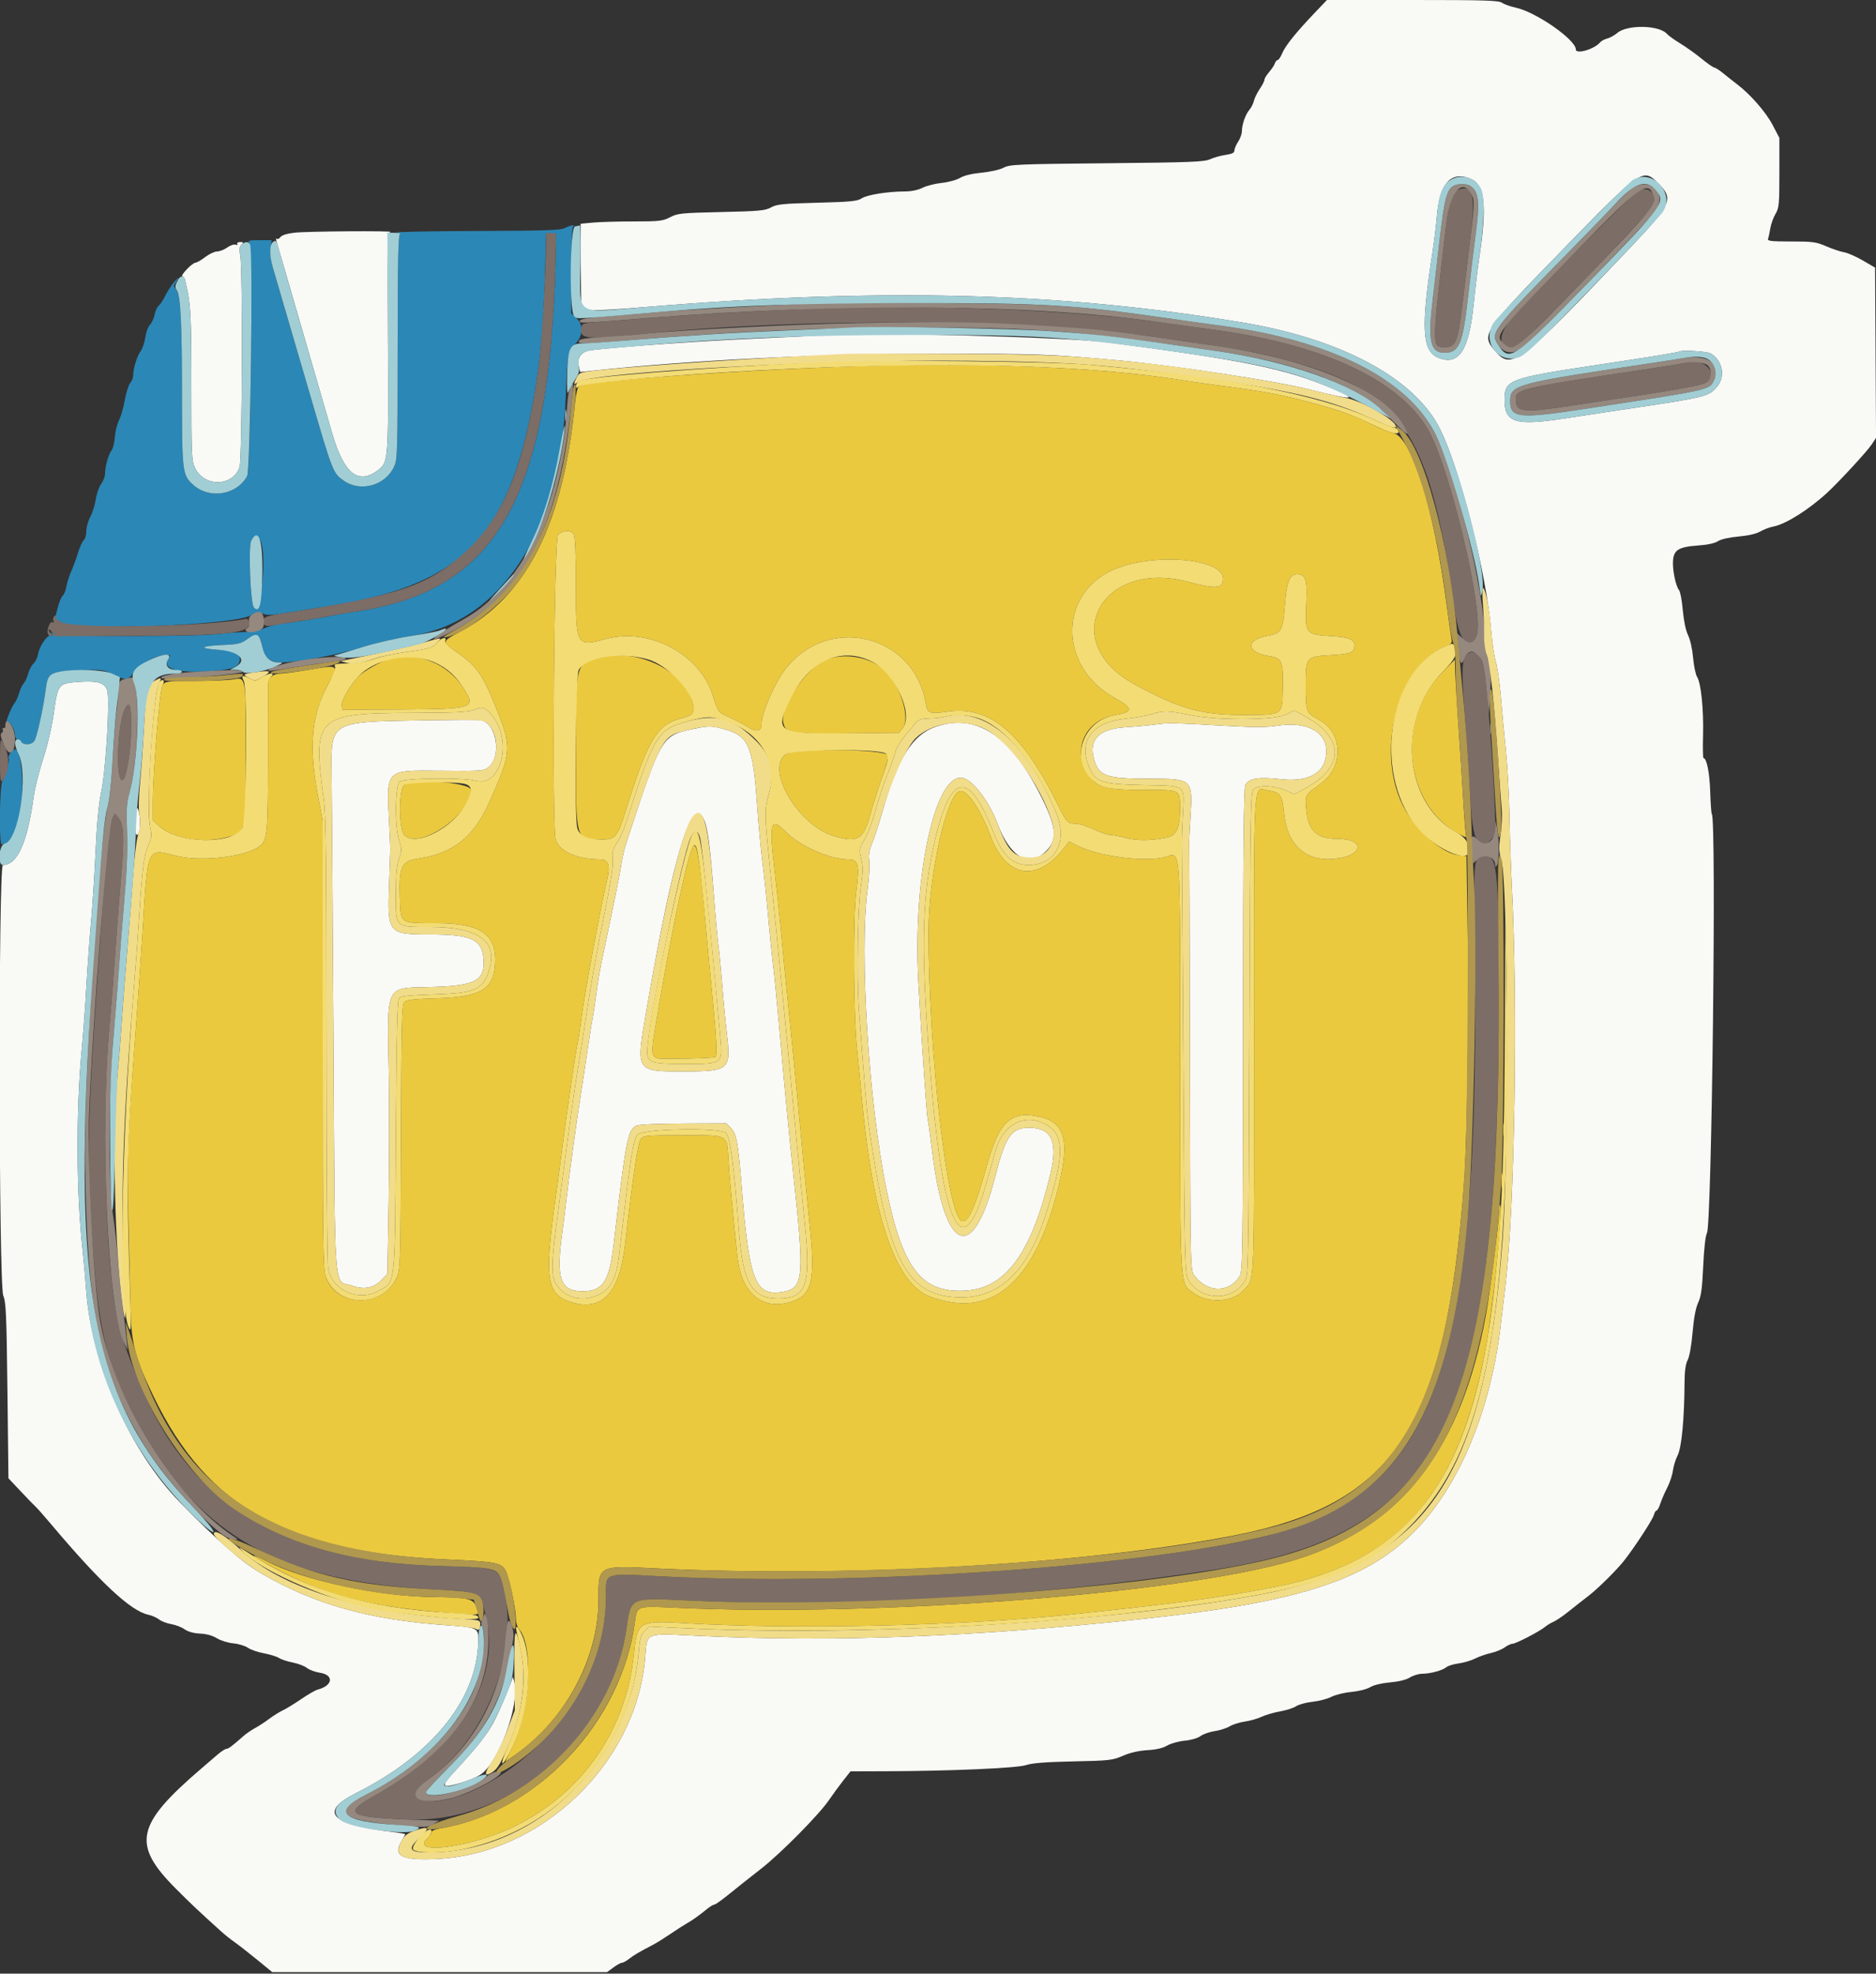 <svg id="svg" version="1.1" xmlns="http://www.w3.org/2000/svg" xmlns:xlink="http://www.w3.org/1999/xlink" width="400" height="420.725" viewBox="0, 0, 400,420.725"><rect x="0" y="0" width="400" height="420.725" fill="#333333" stroke="none"/><g id="svgg"><path id="path0" d="M120.400 48.633 C 119.593 49.081,115.926 49.198,101.400 49.241 C 91.500 49.271,83.940 49.432,84.600 49.600 C 85.260 49.768,85.575 49.927,85.300 49.953 C 84.906 49.990,84.798 55.077,84.791 73.900 C 84.783 96.378,84.738 97.898,84.035 99.446 C 82.187 103.515,76.849 104.999,73.259 102.442 C 71.006 100.838,70.931 100.646,66.185 84.400 C 65.382 81.650,64.274 77.870,63.724 76.000 C 63.174 74.130,61.825 69.540,60.727 65.800 C 59.629 62.060,58.465 58.100,58.142 57.000 C 57.819 55.900,57.628 54.145,57.718 53.100 L 57.883 51.200 55.327 51.200 C 52.980 51.200,52.804 51.259,53.162 51.928 C 53.946 53.394,53.513 99.994,52.700 101.479 C 50.479 105.541,44.662 106.480,41.184 103.338 C 38.868 101.246,38.805 100.711,38.799 83.200 C 38.794 67.785,38.493 62.876,37.477 61.652 C 37.215 61.336,37.054 60.970,37.120 60.839 C 37.185 60.707,37.512 60.150,37.847 59.600 C 38.210 59.002,37.965 59.162,37.237 60.000 C 36.568 60.770,35.672 62.130,35.245 63.022 C 34.818 63.915,34.188 64.878,33.845 65.163 C 33.502 65.447,33.102 66.317,32.956 67.095 C 32.810 67.873,32.368 68.832,31.974 69.226 C 31.580 69.620,31.139 70.810,30.993 71.871 C 30.847 72.932,30.401 74.265,30.001 74.834 C 29.187 75.991,28.406 78.500,28.402 79.969 C 28.401 80.501,28.118 81.249,27.773 81.629 C 27.429 82.010,26.908 83.644,26.617 85.261 C 26.325 86.877,25.763 88.826,25.369 89.591 C 24.974 90.356,24.573 91.976,24.478 93.191 C 24.383 94.406,24.074 95.670,23.792 96.000 C 23.161 96.738,22.405 99.412,22.402 100.916 C 22.401 101.530,22.029 102.535,21.575 103.149 C 21.121 103.763,20.602 105.240,20.423 106.433 C 20.243 107.625,19.714 109.313,19.248 110.185 C 18.782 111.056,18.400 112.429,18.400 113.236 C 18.400 114.042,18.154 114.906,17.853 115.156 C 17.553 115.405,16.993 116.642,16.611 117.905 C 16.228 119.167,15.586 120.920,15.184 121.800 C 14.781 122.680,14.322 124.120,14.163 125.000 C 14.005 125.880,13.645 126.780,13.364 127.000 C 13.082 127.220,12.596 128.402,12.284 129.626 L 11.715 131.851 12.957 132.618 C 16.083 134.545,49.954 133.330,53.458 131.164 C 54.650 130.428,54.986 130.380,56.008 130.803 C 56.959 131.197,57.935 131.168,61.092 130.650 C 63.242 130.298,67.329 129.641,70.176 129.191 C 100.048 124.471,109.837 113.373,114.797 78.600 C 115.401 74.367,116.023 65.215,116.237 57.400 L 116.445 49.800 117.523 49.800 L 118.600 49.800 118.471 55.200 C 117.256 106.234,105.918 126.100,75.552 130.407 C 74.035 130.622,72.030 130.966,71.097 131.171 C 69.230 131.581,62.937 132.605,59.800 133.009 C 58.700 133.150,57.045 133.597,56.123 134.000 C 55.186 134.411,53.509 134.734,52.323 134.734 C 51.155 134.733,48.670 134.910,46.800 135.128 C 41.321 135.764,12.078 135.759,11.290 135.122 C 10.754 134.687,10.702 134.692,10.979 135.152 C 11.207 135.530,11.141 135.647,10.769 135.523 C 10.064 135.288,8.387 137.771,8.114 139.455 C 7.997 140.176,7.562 141.072,7.149 141.446 C 6.735 141.821,6.213 142.810,5.988 143.646 C 5.763 144.481,5.330 145.413,5.026 145.717 C 4.722 146.020,4.286 146.950,4.056 147.782 C 3.826 148.614,3.374 149.588,3.050 149.947 C 2.512 150.544,0.991 154.342,1.489 153.844 C 1.893 153.441,3.200 155.519,3.200 156.563 C 3.200 157.191,3.424 157.600,3.767 157.600 C 4.078 157.600,4.393 157.767,4.467 157.970 C 4.802 158.901,6.731 158.877,7.333 157.935 C 7.919 157.019,9.295 150.673,9.816 146.483 C 10.194 143.449,10.848 143.122,17.012 142.884 C 21.755 142.701,22.068 142.739,24.126 143.747 C 26.933 145.119,27.362 145.080,28.428 143.354 C 29.427 141.739,33.366 139.601,35.346 139.600 C 36.469 139.600,36.479 139.619,35.852 140.577 C 34.512 142.622,38.187 143.572,45.349 143.032 C 49.682 142.705,50.953 142.197,51.124 140.724 C 51.294 139.260,50.231 138.768,46.328 138.500 C 42.207 138.218,42.807 137.693,47.477 137.496 C 50.717 137.359,51.348 137.206,52.774 136.218 C 54.730 134.863,55.466 135.224,55.868 137.734 C 56.243 140.079,57.518 141.200,59.809 141.200 C 63.353 141.200,72.240 139.558,77.200 137.986 C 79.989 137.102,84.544 136.045,87.500 135.595 C 106.970 132.631,119.576 113.154,120.635 84.400 C 120.958 75.598,121.083 74.890,122.567 73.406 C 124.349 71.624,124.487 69.284,122.897 67.808 L 121.800 66.791 121.800 57.695 C 121.800 52.094,121.954 48.487,122.200 48.306 C 122.905 47.788,121.445 48.053,120.400 48.633 M55.637 115.496 C 56.912 118.851,55.615 130.986,54.139 129.510 C 53.408 128.780,52.918 116.474,53.571 115.254 C 54.202 114.075,55.138 114.185,55.637 115.496 M2.239 160.465 C 1.906 160.941,1.721 161.472,1.828 161.645 C 2.123 162.123,1.160 165.716,0.544 166.431 C -0.094 167.173,-0.261 180.000,0.367 180.000 C 3.018 180.000,5.065 173.316,4.705 165.834 C 4.444 160.434,3.580 158.551,2.239 160.465 " stroke="none" fill="#2b87b6" fill-rule="evenodd"></path><path id="path1" d="M280.355 2.700 C 276.375 6.871,274.071 9.732,273.401 11.335 C 273.065 12.141,272.624 12.800,272.422 12.800 C 272.219 12.800,271.953 13.115,271.829 13.500 C 271.706 13.885,271.154 14.723,270.602 15.362 C 270.051 16.001,269.600 16.741,269.600 17.006 C 269.600 17.271,269.152 18.148,268.605 18.955 C 268.058 19.761,267.494 20.911,267.353 21.510 C 267.211 22.110,266.784 22.960,266.403 23.400 C 265.566 24.368,264.801 26.540,264.797 27.960 C 264.796 28.532,264.437 29.540,264.000 30.200 C 263.563 30.860,263.204 31.704,263.203 32.075 C 263.201 32.576,262.707 32.822,261.300 33.025 C 260.255 33.175,258.770 33.591,258.000 33.948 C 256.785 34.511,253.877 34.623,236.000 34.798 C 216.905 34.985,215.298 35.054,214.000 35.745 C 213.206 36.167,211.173 36.628,209.303 36.810 C 207.195 37.015,205.536 37.417,204.703 37.924 C 203.980 38.364,202.242 38.839,200.800 38.992 C 199.370 39.143,197.519 39.612,196.688 40.034 C 195.736 40.516,194.328 40.805,192.888 40.812 C 189.181 40.832,184.888 41.524,183.723 42.289 C 182.802 42.893,181.375 43.033,174.220 43.218 C 166.880 43.408,165.620 43.536,164.400 44.214 C 163.163 44.902,161.929 45.017,153.800 45.200 C 145.271 45.393,144.475 45.473,142.888 46.304 C 141.333 47.117,140.613 47.200,135.088 47.203 C 131.739 47.204,127.830 47.316,126.400 47.452 L 123.800 47.697 123.836 55.949 C 123.856 60.487,123.901 64.519,123.936 64.910 C 124.068 66.379,125.621 66.436,137.927 65.423 C 188.291 61.276,226.487 62.290,265.200 68.801 C 285.598 72.231,300.873 80.277,306.587 90.600 C 310.925 98.437,316.989 122.013,318.006 135.000 C 318.179 137.200,318.604 139.970,318.952 141.156 C 319.299 142.342,319.775 145.672,320.010 148.556 C 320.244 151.440,320.724 156.590,321.077 160.000 C 321.429 163.410,321.776 169.710,321.847 174.000 C 321.919 178.290,322.150 185.130,322.361 189.200 C 323.663 214.300,322.971 257.498,321.007 273.800 C 320.689 276.440,320.243 280.220,320.017 282.200 C 317.894 300.761,310.956 317.243,301.228 326.830 C 290.841 337.067,276.406 341.627,243.200 345.160 C 207.519 348.957,177.809 350.087,149.288 348.733 C 137.160 348.158,138.032 347.808,137.558 353.435 C 135.661 375.908,115.478 395.305,92.962 396.291 C 85.681 396.610,83.754 395.639,85.569 392.563 C 86.026 391.788,86.400 391.088,86.400 391.006 C 86.400 390.924,85.365 390.735,84.100 390.584 C 70.434 388.960,67.831 386.306,75.916 382.239 C 92.375 373.961,101.892 362.027,101.986 349.549 C 102.005 347.011,101.795 346.918,94.996 346.437 C 78.844 345.296,67.215 342.050,55.916 335.530 C 51.613 333.046,46.542 328.628,38.322 320.200 C 27.752 309.362,19.574 290.927,18.393 275.279 C 18.166 272.265,17.809 268.270,17.599 266.400 C 16.269 254.527,16.194 236.665,17.420 223.800 C 17.734 220.500,18.179 214.470,18.408 210.400 C 18.637 206.330,19.085 200.120,19.402 196.600 C 19.720 193.080,20.161 186.238,20.383 181.395 C 20.651 175.525,21.053 171.324,21.586 168.795 C 22.601 163.984,23.485 148.740,22.845 147.093 C 22.225 145.499,20.759 145.079,16.800 145.361 C 12.424 145.672,12.338 145.778,11.465 152.003 C 11.048 154.970,10.153 158.823,9.197 161.761 C 8.328 164.431,7.421 168.053,7.182 169.808 C 5.842 179.620,3.693 184.400,0.620 184.400 C -0.364 184.400,-0.285 273.832,0.701 276.200 C 1.279 277.587,1.396 280.284,1.584 296.462 L 1.800 315.125 4.377 317.862 C 5.795 319.368,7.250 320.870,7.612 321.200 C 7.974 321.530,9.407 323.150,10.796 324.800 C 21.364 337.348,27.866 343.414,31.600 344.207 C 32.370 344.370,33.410 344.826,33.912 345.219 C 34.413 345.612,35.583 346.061,36.512 346.216 C 37.440 346.371,38.720 346.866,39.355 347.315 C 40.102 347.844,41.268 348.168,42.654 348.233 C 44.035 348.298,45.314 348.652,46.249 349.230 C 47.047 349.724,48.622 350.213,49.750 350.317 C 50.877 350.422,52.283 350.847,52.874 351.263 C 53.465 351.678,54.995 352.207,56.274 352.439 C 57.553 352.672,59.006 353.122,59.502 353.441 C 59.999 353.761,61.318 354.195,62.434 354.406 C 63.550 354.618,64.896 355.132,65.427 355.549 C 65.957 355.967,67.188 356.427,68.163 356.573 C 71.279 357.041,70.999 359.332,67.722 360.178 C 67.240 360.302,65.669 361.209,64.232 362.192 C 62.796 363.176,61.031 364.256,60.310 364.592 C 59.590 364.928,58.280 365.746,57.400 366.409 C 56.520 367.073,55.170 367.954,54.400 368.367 C 53.630 368.780,52.520 369.541,51.933 370.059 C 49.487 372.216,48.708 372.800,48.266 372.806 C 48.010 372.810,47.170 373.355,46.400 374.018 C 45.630 374.680,44.010 376.073,42.800 377.111 C 28.942 389.008,28.074 393.168,37.481 402.600 C 40.739 405.866,42.047 407.101,47.034 411.618 C 47.895 412.398,49.230 413.469,50.000 413.998 C 50.770 414.527,52.897 416.183,54.726 417.680 L 58.053 420.400 93.749 420.400 L 129.445 420.400 130.800 419.400 C 131.545 418.850,132.366 418.400,132.624 418.400 C 132.881 418.400,133.589 418.009,134.197 417.531 C 135.214 416.731,136.114 416.203,139.400 414.483 C 140.060 414.137,141.677 413.122,142.994 412.227 C 144.311 411.332,145.872 410.330,146.462 410.000 C 147.610 409.359,149.020 408.353,150.808 406.900 C 151.417 406.405,152.098 406.000,152.321 406.000 C 152.545 406.000,153.998 404.965,155.551 403.700 C 157.103 402.435,160.095 400.062,162.198 398.426 C 166.459 395.114,174.645 386.834,176.800 383.658 C 177.570 382.523,178.907 380.695,179.771 379.597 L 181.341 377.600 188.771 377.578 C 202.673 377.538,216.855 376.917,218.800 376.264 C 220.086 375.832,222.949 375.610,228.829 375.484 C 236.573 375.319,237.198 375.248,239.429 374.283 C 240.981 373.612,242.789 373.198,244.662 373.085 C 246.573 372.970,247.969 372.645,248.862 372.107 C 249.598 371.664,251.268 371.198,252.573 371.072 C 253.967 370.937,255.371 370.529,255.975 370.081 C 256.542 369.663,257.904 369.187,259.003 369.025 C 260.101 368.863,261.540 368.401,262.200 368.000 C 262.860 367.599,264.300 367.145,265.400 366.992 C 266.500 366.839,268.120 366.379,269.000 365.969 C 269.880 365.559,271.666 365.039,272.969 364.813 C 274.272 364.587,275.802 364.094,276.369 363.717 C 276.936 363.341,278.513 362.915,279.873 362.771 C 281.233 362.627,283.033 362.153,283.873 361.718 C 284.713 361.283,286.630 360.814,288.133 360.675 C 289.704 360.531,291.406 360.100,292.133 359.663 C 292.902 359.201,294.566 358.800,296.367 358.642 C 298.243 358.478,299.806 358.091,300.615 357.591 C 301.319 357.156,302.503 356.799,303.247 356.798 C 304.974 356.795,307.625 356.074,308.400 355.396 C 308.730 355.107,309.900 354.748,311.000 354.597 C 312.100 354.446,313.682 353.979,314.516 353.559 C 315.350 353.140,316.861 352.610,317.875 352.383 C 318.889 352.156,320.215 351.617,320.821 351.185 C 321.427 350.753,322.184 350.400,322.501 350.400 C 323.203 350.400,328.286 347.768,329.400 346.828 C 329.840 346.457,330.668 345.954,331.241 345.712 C 331.813 345.469,333.254 344.490,334.442 343.536 C 335.631 342.581,337.592 341.041,338.801 340.112 C 340.708 338.648,344.784 334.604,346.293 332.678 C 348.631 329.694,352.408 323.893,352.659 322.900 C 352.784 322.405,353.033 322.000,353.212 322.000 C 353.391 322.000,353.757 321.325,354.026 320.500 C 354.294 319.675,354.955 318.149,355.494 317.110 C 356.032 316.070,356.572 314.450,356.692 313.510 C 356.813 312.569,357.275 311.080,357.720 310.200 C 358.562 308.534,359.132 302.468,359.179 294.680 C 359.193 292.254,359.401 290.771,359.848 289.908 C 360.233 289.162,360.656 286.782,360.891 284.028 C 361.155 280.945,361.553 278.830,362.083 277.692 C 362.714 276.338,362.937 274.718,363.158 269.892 C 363.328 266.178,363.638 263.434,363.952 262.862 C 364.993 260.972,366.001 174.534,364.994 173.527 C 364.881 173.414,364.726 171.269,364.649 168.761 C 364.527 164.745,363.896 161.598,363.212 161.601 C 363.096 161.601,363.056 159.419,363.124 156.751 C 363.266 151.210,362.699 145.644,361.857 144.310 C 361.541 143.809,361.155 141.960,361.000 140.200 C 360.836 138.350,360.384 136.325,359.928 135.400 C 359.441 134.412,359.011 132.379,358.805 130.084 C 358.622 128.040,358.271 126.126,358.025 125.830 C 357.304 124.961,356.590 121.546,356.719 119.575 C 356.873 117.214,357.907 116.584,362.126 116.282 C 364.089 116.141,365.645 115.800,366.309 115.365 C 366.954 114.943,368.663 114.555,370.694 114.370 C 372.802 114.178,374.503 113.783,375.334 113.292 C 376.055 112.866,377.324 112.391,378.152 112.235 C 380.738 111.750,385.687 108.633,389.600 105.027 C 392.124 102.700,398.094 96.231,399.061 94.774 L 400.008 93.348 399.904 75.196 L 399.800 57.043 397.200 55.529 C 395.770 54.697,393.970 53.909,393.200 53.778 C 392.430 53.648,390.725 53.076,389.412 52.508 C 387.255 51.576,386.525 51.476,381.893 51.476 C 377.604 51.476,376.798 51.382,376.982 50.903 C 377.103 50.588,377.321 49.586,377.466 48.678 C 377.611 47.769,378.106 46.389,378.565 45.613 C 379.331 44.317,379.400 43.585,379.400 36.800 L 379.400 29.400 377.934 26.600 C 376.523 23.907,373.208 20.108,370.430 18.000 C 369.705 17.450,368.395 16.415,367.518 15.700 C 366.642 14.985,365.743 14.400,365.521 14.400 C 365.299 14.400,364.072 13.545,362.794 12.500 C 361.516 11.455,359.481 10.002,358.271 9.272 C 357.062 8.541,355.766 7.604,355.392 7.191 C 353.717 5.340,346.988 5.220,344.869 7.003 C 344.251 7.523,343.271 8.067,342.690 8.213 C 342.108 8.359,341.422 8.733,341.164 9.044 C 339.965 10.488,336.000 11.645,336.000 10.551 C 336.000 8.473,327.520 2.564,323.213 1.640 C 322.064 1.394,320.741 0.924,320.273 0.596 C 319.549 0.089,316.694 -0.000,301.177 -0.000 L 282.931 0.000 280.355 2.700 M313.809 38.231 C 316.611 39.561,317.060 44.165,315.427 54.800 C 315.106 56.890,314.550 61.480,314.191 65.000 C 313.192 74.802,310.993 78.061,306.612 76.231 C 303.210 74.809,302.944 69.776,305.427 53.800 C 305.769 51.600,306.212 47.940,306.412 45.668 C 307.008 38.882,309.628 36.247,313.809 38.231 M353.647 39.153 C 356.875 42.381,356.357 43.567,347.775 52.600 C 323.671 77.971,322.327 78.993,318.700 74.725 C 315.780 71.289,316.179 70.697,333.082 53.348 C 350.142 35.837,350.254 35.760,353.647 39.153 M62.835 49.600 C 61.198 49.785,60.098 50.125,59.795 50.539 C 59.534 50.896,59.181 51.055,59.011 50.894 C 58.840 50.732,58.808 50.960,58.940 51.400 C 59.071 51.840,59.648 53.820,60.220 55.800 C 60.793 57.780,62.072 62.190,63.062 65.600 C 64.974 72.187,68.254 83.497,70.833 92.400 C 73.316 100.968,76.389 103.439,80.582 100.241 C 82.812 98.540,82.830 98.309,82.709 72.832 C 82.613 52.476,82.674 49.600,83.200 49.456 C 84.262 49.167,65.492 49.299,62.835 49.600 M50.597 51.995 C 50.736 52.220,50.580 52.290,50.235 52.158 C 49.901 52.030,49.099 52.302,48.452 52.763 C 47.806 53.223,46.841 53.600,46.310 53.600 C 45.778 53.600,44.635 54.135,43.771 54.789 C 42.907 55.443,41.981 55.983,41.713 55.989 C 41.016 56.005,38.384 58.728,38.900 58.900 C 39.137 58.979,39.380 59.304,39.442 59.622 C 39.503 59.940,39.660 60.650,39.789 61.200 C 40.659 64.881,40.800 67.806,40.800 82.128 C 40.800 97.273,40.843 98.237,41.592 99.782 C 43.573 103.876,49.643 103.750,51.077 99.586 C 51.640 97.952,51.780 57.311,51.232 54.479 C 50.979 53.167,51.037 52.620,51.478 52.179 C 51.983 51.674,51.949 51.600,51.205 51.600 C 50.736 51.600,50.463 51.778,50.597 51.995 M175.800 71.431 C 175.140 71.513,168.390 71.855,160.800 72.192 C 149.093 72.711,132.319 73.898,126.092 74.646 C 123.966 74.902,122.990 76.134,123.408 78.036 L 123.687 79.305 126.143 79.043 C 147.721 76.747,174.618 75.420,199.800 75.410 C 221.439 75.400,223.693 75.483,238.600 76.835 C 250.163 77.883,272.233 81.249,279.200 83.026 C 288.482 85.393,290.041 85.312,283.998 82.778 C 273.945 78.563,265.592 76.853,236.099 72.974 C 227.534 71.848,181.891 70.680,175.800 71.431 M364.724 75.341 C 367.239 76.737,367.951 80.246,366.152 82.384 C 364.321 84.560,363.903 84.662,345.600 87.377 C 343.510 87.687,338.142 88.503,333.670 89.191 C 323.116 90.815,320.800 90.107,320.800 85.258 C 320.800 80.958,321.672 80.629,340.600 77.788 C 352.000 76.076,357.792 75.134,357.967 74.963 C 358.369 74.569,363.889 74.878,364.724 75.341 M88.600 153.580 C 70.699 153.888,70.540 153.983,70.693 164.329 C 70.744 167.778,70.924 193.222,71.093 220.871 C 71.444 278.360,71.012 272.708,75.164 274.107 C 77.770 274.985,79.698 274.576,81.419 272.781 L 82.600 271.549 82.855 256.675 C 82.995 248.494,83.013 236.040,82.894 229.000 C 82.562 209.378,81.921 210.676,92.082 210.400 C 101.480 210.144,103.488 209.027,103.079 204.281 C 102.730 200.232,100.438 199.203,91.754 199.194 C 82.681 199.185,82.578 199.057,82.967 188.200 C 83.101 184.460,83.217 181.220,83.224 181.000 C 83.231 180.780,83.113 178.159,82.962 175.176 C 82.389 163.893,82.097 164.183,93.914 164.299 C 102.544 164.384,103.167 164.341,104.112 163.598 C 107.086 161.259,105.849 153.960,102.400 153.495 C 101.850 153.421,95.640 153.460,88.600 153.580 M199.486 154.934 C 194.555 156.626,191.385 161.676,188.162 172.974 C 187.405 175.628,186.409 178.689,185.949 179.776 C 185.337 181.220,185.175 182.214,185.347 183.468 C 185.477 184.412,185.311 187.212,184.979 189.692 C 183.210 202.893,185.232 235.082,188.984 253.463 C 192.472 270.548,196.493 275.693,205.917 275.127 C 214.494 274.612,219.981 267.029,223.990 250.146 C 225.604 243.351,224.216 240.400,219.407 240.400 C 215.637 240.400,214.392 242.197,212.202 250.800 C 207.446 269.485,201.466 267.193,198.784 245.657 C 198.356 242.215,197.918 239.024,197.811 238.565 C 197.572 237.535,196.607 223.487,195.812 209.478 C 194.502 186.372,199.643 163.654,205.663 165.949 C 207.810 166.767,211.016 171.153,212.660 175.522 C 215.386 182.764,219.405 185.075,223.008 181.472 C 225.592 178.888,225.290 176.222,221.599 169.036 C 215.189 156.561,208.036 151.999,199.486 154.934 M246.400 154.435 C 244.970 154.633,242.028 154.904,239.861 155.038 C 234.342 155.378,232.106 157.654,233.244 161.773 C 234.260 165.454,235.778 165.995,245.100 165.998 C 254.303 166.001,254.350 166.046,253.820 174.359 C 253.657 176.911,253.546 179.360,253.573 179.800 C 253.600 180.240,253.662 200.882,253.711 225.670 C 253.800 270.705,253.801 270.741,254.637 271.870 C 257.381 275.576,261.944 275.701,264.278 272.136 C 264.964 271.089,265.002 268.469,265.034 219.614 C 265.059 180.989,265.185 167.976,265.538 167.315 C 266.293 165.904,268.354 165.573,273.088 166.103 C 279.228 166.789,282.800 164.607,282.800 160.172 C 282.800 155.898,278.524 153.701,272.189 154.720 C 270.173 155.044,267.401 155.061,262.389 154.778 C 250.187 154.092,249.054 154.067,246.400 154.435 M148.400 155.272 C 140.926 156.830,141.226 156.335,133.437 180.000 C 133.111 180.990,132.666 182.970,132.448 184.400 C 132.097 186.706,131.156 191.357,128.404 204.400 C 127.963 206.490,127.414 209.700,127.185 211.533 C 126.955 213.366,126.587 215.796,126.367 216.933 C 126.146 218.070,125.629 221.340,125.216 224.200 C 124.804 227.060,124.190 231.110,123.852 233.200 C 123.081 237.966,121.342 250.635,120.804 255.400 C 120.580 257.380,120.131 260.980,119.806 263.400 C 118.558 272.698,119.518 275.267,124.242 275.267 C 128.540 275.267,129.927 273.156,130.849 265.214 C 133.410 243.158,133.829 240.948,135.631 239.984 C 136.154 239.703,139.797 239.530,145.651 239.506 L 154.850 239.468 155.816 240.435 C 157.055 241.673,157.383 243.477,158.172 253.400 C 159.752 273.258,161.064 276.487,167.094 275.356 C 171.336 274.560,171.534 272.214,169.177 250.600 C 168.332 242.844,167.231 231.337,166.016 217.558 C 165.597 212.805,165.067 207.495,164.839 205.758 C 164.611 204.021,164.138 199.360,163.789 195.400 C 163.439 191.440,162.889 186.220,162.567 183.800 C 162.244 181.380,161.718 175.707,161.397 171.194 C 160.530 159.017,159.600 156.891,154.513 155.464 C 151.921 154.737,151.090 154.710,148.400 155.272 M29.085 172.533 C 28.662 173.620,28.739 178.000,29.182 178.000 C 29.775 178.000,30.057 175.592,29.696 173.600 C 29.456 172.271,29.296 171.992,29.085 172.533 M150.189 174.913 C 150.915 176.649,151.449 180.859,152.203 190.775 C 152.544 195.271,152.985 200.131,153.181 201.575 C 153.378 203.019,153.750 206.900,154.007 210.200 C 154.265 213.500,154.705 218.090,154.987 220.400 C 155.909 227.976,155.457 228.386,146.160 228.394 C 135.376 228.404,135.538 228.661,137.857 215.200 C 143.581 181.975,147.623 168.770,150.189 174.913 M109.240 357.640 C 109.193 358.384,106.562 364.665,105.318 367.000 C 103.915 369.634,101.948 372.175,98.041 376.399 C 95.004 379.682,94.464 380.450,95.035 380.669 C 95.800 380.962,100.518 379.486,102.321 378.389 C 106.216 376.021,110.867 363.499,109.671 358.600 C 109.456 357.720,109.262 357.288,109.240 357.640 " stroke="none" fill="#f9f9f6" fill-rule="evenodd"></path><path id="path2" d="M192.400 77.846 C 168.105 78.202,125.078 81.007,123.471 82.341 C 123.133 82.622,122.791 83.987,122.629 85.707 C 120.198 111.502,112.275 127.248,97.954 134.745 C 94.359 136.626,94.279 136.857,96.648 138.488 C 101.598 141.896,102.730 143.414,105.620 150.520 C 109.206 159.339,109.152 160.227,104.382 170.907 C 101.019 178.438,96.647 181.929,89.200 183.027 C 85.588 183.560,85.047 184.703,85.261 191.351 C 85.443 197.012,85.135 196.800,93.192 196.800 C 102.108 196.800,105.600 198.985,105.600 204.567 C 105.600 210.660,102.869 212.520,93.514 212.800 C 88.250 212.957,86.699 213.130,86.218 213.610 C 85.684 214.144,85.595 217.765,85.504 242.410 C 85.402 270.163,85.387 270.628,84.554 272.400 C 81.486 278.930,71.682 278.717,69.418 272.071 C 68.874 270.475,68.800 264.527,68.800 222.582 L 68.800 174.907 67.777 169.553 C 65.796 159.191,66.406 152.482,69.927 145.929 C 72.235 141.634,72.304 141.692,66.097 142.738 C 63.285 143.212,60.416 143.600,59.721 143.600 C 58.261 143.600,57.211 144.477,57.174 145.729 C 57.160 146.208,57.148 153.350,57.148 161.600 C 57.147 176.988,56.985 178.947,55.605 180.196 C 52.978 182.573,43.032 183.821,37.621 182.453 C 31.223 180.835,31.521 180.160,30.390 198.800 C 30.157 202.650,29.537 211.560,29.012 218.600 C 27.199 242.953,27.063 246.422,27.386 260.069 C 27.554 267.181,27.757 275.790,27.838 279.200 C 28.011 286.501,28.845 289.626,32.804 297.800 C 44.260 321.456,61.344 330.910,95.400 332.439 C 105.809 332.907,106.935 333.126,107.833 334.864 C 108.581 336.310,109.985 342.879,109.994 344.969 C 109.997 345.831,110.283 346.849,110.628 347.231 C 113.831 350.770,113.079 364.656,109.265 372.413 L 107.711 375.573 110.052 373.931 C 120.522 366.587,127.583 353.446,127.595 341.280 C 127.603 333.563,127.306 333.728,140.129 334.346 C 181.362 336.333,231.213 333.492,263.000 327.343 C 297.570 320.656,308.345 304.104,312.174 251.800 C 312.801 243.237,313.209 216.483,312.960 200.345 L 312.683 182.491 310.965 182.297 C 307.964 181.959,303.368 178.293,300.377 173.852 C 292.664 162.395,297.319 141.889,308.609 137.597 C 309.560 137.235,309.658 137.034,309.442 135.881 C 309.307 135.163,308.841 131.881,308.405 128.588 C 305.727 108.322,300.978 93.130,297.068 92.317 C 296.262 92.150,294.568 91.491,293.302 90.853 C 289.053 88.710,285.969 87.572,280.177 86.007 C 272.843 84.026,270.029 83.503,258.600 81.999 C 257.060 81.796,253.370 81.258,250.400 80.803 C 236.155 78.620,214.608 77.521,192.400 77.846 M122.386 113.974 C 122.640 114.449,122.800 118.662,122.800 124.885 C 122.800 137.767,122.874 137.898,129.200 136.200 C 138.492 133.706,149.278 139.433,152.001 148.308 C 153.026 151.649,153.220 151.911,155.334 152.805 C 156.470 153.286,158.278 154.235,159.351 154.914 C 161.364 156.188,162.400 155.923,162.400 154.132 C 162.400 152.043,165.109 145.783,167.261 142.898 C 176.315 130.760,194.914 135.100,197.391 149.928 C 197.753 152.092,198.180 152.253,202.056 151.688 C 211.152 150.363,218.070 156.283,225.779 171.991 C 227.421 175.338,227.674 175.585,229.464 175.594 C 230.159 175.597,231.869 176.140,233.264 176.800 C 234.659 177.460,236.224 178.000,236.742 178.000 C 237.261 178.000,238.791 178.288,240.142 178.641 C 242.511 179.259,245.390 179.222,248.853 178.529 C 250.807 178.139,251.597 176.427,251.599 172.580 C 251.601 168.259,251.851 168.402,244.220 168.390 C 235.122 168.377,233.586 167.886,231.610 164.365 C 228.750 159.266,231.678 153.506,237.667 152.451 C 241.760 151.730,241.719 151.030,237.446 148.640 C 225.822 142.140,225.658 126.810,237.157 121.547 C 245.458 117.747,260.800 118.937,260.800 123.380 C 260.800 125.468,259.203 125.614,253.436 124.055 C 234.739 119.001,225.299 136.817,241.883 145.857 C 251.415 151.053,256.133 152.402,264.745 152.394 C 273.800 152.386,273.370 152.675,273.512 146.501 C 273.642 140.866,273.370 140.292,270.342 139.804 C 265.796 139.071,265.579 136.426,269.997 135.596 C 273.266 134.983,273.508 134.583,273.945 129.092 C 274.357 123.902,274.950 122.400,276.587 122.400 C 278.409 122.400,278.780 123.614,278.526 128.757 C 278.215 135.035,278.401 135.280,283.691 135.583 C 287.553 135.804,288.806 136.287,288.794 137.549 C 288.779 139.104,288.118 139.393,284.016 139.636 C 278.396 139.969,278.400 139.964,278.400 146.262 C 278.400 151.664,278.538 152.023,281.119 153.358 C 286.361 156.069,286.609 163.435,281.581 167.079 C 278.185 169.541,278.267 169.396,278.526 172.489 C 278.911 177.079,280.703 178.795,285.126 178.805 C 291.236 178.820,290.772 182.448,284.578 183.087 C 278.337 183.731,274.330 180.029,273.743 173.074 C 273.447 169.582,272.924 168.843,270.531 168.536 C 267.082 168.093,267.400 162.820,267.400 220.468 C 267.400 276.267,267.556 272.318,265.252 274.943 C 262.958 277.556,257.840 277.957,254.708 275.770 C 251.452 273.495,251.637 276.393,251.618 227.344 C 251.598 177.942,251.888 181.830,248.288 182.736 C 243.904 183.840,234.339 182.566,229.668 180.257 L 227.935 179.400 227.068 180.542 C 221.252 188.193,214.568 187.227,211.219 178.250 C 209.018 172.352,206.053 168.098,204.546 168.676 C 201.739 169.753,197.989 186.864,197.989 198.595 C 197.989 224.245,201.982 259.097,205.055 260.277 C 206.405 260.795,207.898 257.501,210.426 248.429 C 213.016 239.130,215.491 236.773,221.381 237.996 C 227.292 239.223,228.264 243.232,225.341 254.341 C 220.205 273.866,211.153 281.234,198.256 276.390 C 190.997 273.664,186.118 259.556,183.802 234.600 C 183.455 230.860,182.986 226.090,182.760 224.000 C 181.960 216.590,181.840 195.548,182.567 190.047 C 183.319 184.363,183.028 183.200,180.855 183.200 C 176.900 183.200,170.452 180.325,167.404 177.204 C 164.314 174.039,163.968 175.291,165.144 185.400 C 165.630 189.580,166.196 194.890,166.401 197.200 C 166.871 202.466,167.260 206.418,168.765 221.200 C 169.426 227.690,170.332 237.050,170.779 242.000 C 171.226 246.950,172.050 255.385,172.611 260.745 C 173.923 273.287,173.184 276.228,168.377 277.607 C 162.338 279.339,157.995 275.495,157.201 267.716 C 155.994 255.885,155.508 250.634,155.321 247.400 C 154.990 241.702,155.524 242.000,145.653 242.000 C 138.180 242.000,137.258 242.073,136.681 242.711 C 136.037 243.422,135.075 249.821,133.250 265.518 C 132.081 275.581,128.381 279.559,121.977 277.640 C 116.509 276.002,116.006 272.877,118.431 255.600 C 118.848 252.630,119.457 248.040,119.785 245.400 C 120.639 238.525,122.685 224.508,123.143 222.396 C 123.357 221.408,123.746 218.890,124.008 216.800 C 124.636 211.790,128.001 193.682,129.411 187.723 C 130.184 184.459,129.766 183.200,127.910 183.200 C 122.934 183.198,119.068 181.411,118.451 178.826 C 117.655 175.494,118.133 114.959,118.962 114.042 C 119.936 112.966,121.826 112.928,122.386 113.974 M128.800 140.016 C 122.622 141.271,122.800 140.692,122.800 159.530 C 122.800 179.442,122.643 178.860,128.050 178.959 C 131.106 179.014,131.658 178.426,133.208 173.466 C 138.190 157.524,140.035 154.435,145.376 153.090 C 147.814 152.476,148.214 151.878,147.631 149.717 C 145.874 143.191,136.624 138.426,128.800 140.016 M83.400 140.353 C 81.361 140.894,77.453 143.066,76.368 144.262 C 74.495 146.328,72.761 149.357,72.883 150.351 L 73.000 151.312 85.600 151.233 C 101.143 151.136,101.547 150.996,98.787 146.644 C 95.535 141.516,89.038 138.860,83.400 140.353 M175.608 140.906 C 171.566 142.923,166.316 150.888,166.994 153.975 C 167.504 156.293,168.280 156.425,180.649 156.306 L 191.714 156.200 192.528 155.110 C 194.010 153.124,192.229 146.911,189.183 143.442 C 186.214 140.060,179.730 138.848,175.608 140.906 M307.471 143.400 C 297.721 153.404,299.332 171.031,310.587 177.489 C 311.823 178.198,312.743 178.632,312.633 178.453 C 312.522 178.275,312.243 174.905,312.012 170.964 C 311.781 167.024,311.322 159.930,310.991 155.200 C 310.660 150.470,310.346 145.250,310.294 143.600 L 310.200 140.600 307.471 143.400 M49.600 144.843 C 48.610 145.007,44.969 145.154,41.509 145.170 C 35.431 145.199,35.200 145.230,34.666 146.100 C 34.040 147.119,32.600 164.429,32.600 170.931 L 32.600 174.863 34.046 176.187 C 36.816 178.725,43.296 179.795,48.200 178.525 C 52.548 177.399,52.399 178.043,52.399 160.376 C 52.400 143.846,52.493 144.364,49.600 144.843 M167.454 160.829 C 163.200 164.175,170.254 175.993,177.836 178.221 C 182.897 179.708,184.130 178.964,185.589 173.542 C 186.084 171.704,187.181 168.258,188.026 165.885 C 188.871 163.511,189.471 161.329,189.358 161.036 C 188.824 159.643,169.198 159.457,167.454 160.829 M86.176 167.368 C 84.993 168.233,85.011 176.686,86.199 177.999 C 89.192 181.306,100.400 173.732,100.400 168.403 C 100.400 166.781,88.194 165.892,86.176 167.368 M147.691 180.636 C 146.337 183.185,142.482 201.934,139.431 220.800 C 138.810 224.644,139.054 225.569,140.714 225.659 C 143.392 225.804,152.132 225.566,152.501 225.337 C 152.966 225.050,152.770 221.130,151.814 211.600 C 151.472 208.190,150.928 202.430,150.605 198.800 C 149.173 182.734,148.571 178.979,147.691 180.636 M320.520 240.800 C 320.520 242.010,320.595 242.505,320.687 241.900 C 320.778 241.295,320.778 240.305,320.687 239.700 C 320.595 239.095,320.520 239.590,320.520 240.800 M320.131 251.800 C 320.133 253.340,320.205 253.921,320.292 253.091 C 320.379 252.261,320.377 251.001,320.289 250.291 C 320.200 249.581,320.129 250.260,320.131 251.800 M319.646 258.033 C 319.575 260.873,317.691 275.694,316.778 280.600 C 311.625 308.303,299.525 324.425,278.353 331.797 C 256.645 339.355,188.443 344.858,143.339 342.689 C 135.912 342.332,135.803 342.371,135.409 345.505 C 132.697 367.059,114.469 386.415,93.700 389.794 C 92.748 389.949,92.000 390.292,92.000 390.573 C 92.000 390.850,91.640 391.402,91.200 391.800 C 86.921 395.672,100.990 393.717,110.000 389.186 C 124.445 381.924,133.568 368.598,135.185 352.400 C 135.859 345.647,136.242 345.425,146.200 346.017 C 169.275 347.390,205.044 346.593,228.000 344.194 C 251.194 341.771,259.702 340.629,271.600 338.343 C 298.175 333.238,311.107 318.566,316.843 287.017 C 318.340 278.784,320.374 258.815,319.901 257.000 C 319.787 256.560,319.672 257.025,319.646 258.033 M55.600 332.645 C 68.295 339.948,77.955 342.561,97.400 343.954 C 102.551 344.323,102.268 344.421,101.543 342.509 C 100.885 340.774,99.796 340.528,92.400 340.443 C 80.700 340.308,65.039 336.959,56.906 332.853 C 53.904 331.338,53.107 331.211,55.600 332.645 " stroke="none" fill="#ebc93e" fill-rule="evenodd"></path><path id="path3" d="M310.882 40.448 C 309.627 40.912,308.976 42.716,308.444 47.200 C 305.220 74.362,305.225 74.000,308.088 74.000 C 310.398 74.000,310.865 72.883,311.771 65.200 C 312.121 62.230,312.870 56.047,313.436 51.460 C 314.672 41.428,314.163 39.234,310.882 40.448 M349.380 40.591 C 348.371 41.023,330.095 59.435,322.481 67.690 C 318.695 71.794,319.665 75.665,323.920 73.433 C 325.371 72.672,351.646 45.466,352.375 43.969 C 353.535 41.588,351.750 39.575,349.380 40.591 M116.409 49.873 C 116.551 55.331,115.537 73.415,114.797 78.600 C 111.848 99.274,107.522 110.090,99.161 117.689 C 91.205 124.922,84.802 127.054,59.600 130.862 C 56.270 131.366,55.546 131.865,56.336 133.111 C 56.582 133.498,57.138 133.531,58.630 133.250 C 59.714 133.045,62.130 132.660,64.000 132.393 C 65.870 132.127,68.660 131.653,70.200 131.339 C 71.740 131.025,74.195 130.599,75.655 130.392 C 105.909 126.101,117.257 106.171,118.471 55.200 L 118.600 49.800 117.500 49.673 C 116.895 49.604,116.404 49.694,116.409 49.873 M171.200 65.860 C 169.990 65.921,164.860 66.171,159.800 66.415 C 154.740 66.659,146.100 67.208,140.600 67.634 C 135.100 68.061,129.132 68.523,127.337 68.661 C 124.131 68.908,124.071 68.932,123.908 70.047 C 123.580 72.284,125.132 72.419,137.000 71.190 C 170.704 67.699,219.156 67.972,246.000 71.804 C 263.121 74.248,266.922 74.885,272.000 76.164 C 298.791 82.908,304.679 91.106,309.993 129.059 C 311.057 136.660,313.179 139.514,314.820 135.551 C 316.643 131.152,309.094 99.270,304.359 91.365 C 298.021 80.784,281.644 73.281,258.176 70.205 C 255.549 69.861,250.340 69.139,246.600 68.601 C 228.495 65.994,193.584 64.725,171.200 65.860 M359.000 77.417 C 358.780 77.501,355.540 78.030,351.800 78.591 C 323.810 82.790,323.200 82.930,323.200 85.147 C 323.200 87.864,324.578 88.045,334.278 86.596 C 359.274 82.864,363.136 82.182,364.069 81.338 C 366.567 79.077,362.622 76.025,359.000 77.417 M11.400 131.600 C 11.264 131.820,11.281 132.208,11.438 132.462 C 11.615 132.748,11.548 132.815,11.261 132.638 C 10.977 132.462,10.638 132.774,10.383 133.445 C 9.917 134.670,10.126 135.600,10.867 135.600 C 11.251 135.600,11.253 135.493,10.880 135.120 C 10.616 134.856,10.400 134.456,10.400 134.231 C 10.400 134.006,10.687 134.232,11.038 134.732 L 11.675 135.642 27.538 135.578 C 49.069 135.491,53.470 134.991,53.115 132.675 C 53.041 132.194,52.741 131.851,52.447 131.914 C 44.533 133.611,15.278 134.092,12.901 132.565 C 12.187 132.106,11.722 131.611,11.868 131.465 C 12.014 131.319,12.024 131.200,11.890 131.200 C 11.757 131.200,11.536 131.380,11.400 131.600 M312.509 139.884 C 311.616 141.249,311.621 143.667,312.539 155.400 C 312.918 160.240,313.370 167.174,313.544 170.808 C 313.951 179.283,315.379 181.933,317.936 178.959 L 318.920 177.816 318.666 170.808 C 318.434 164.403,317.173 147.714,316.570 143.083 C 316.118 139.611,313.855 137.827,312.509 139.884 M26.634 151.134 C 24.998 154.299,24.599 166.789,26.151 166.288 C 26.949 166.030,27.931 159.989,27.966 155.124 C 28.002 150.239,27.647 149.176,26.634 151.134 M0.000 162.286 C 0.000 166.270,0.082 166.884,0.548 166.386 C 1.960 164.875,2.158 161.497,0.980 159.015 C 0.026 157.004,0.000 157.090,0.000 162.286 M23.893 174.620 C 23.067 176.217,23.023 176.682,21.012 205.200 C 18.445 241.597,18.354 249.081,20.213 271.084 C 21.411 285.269,23.731 293.505,29.395 303.673 C 42.744 327.638,59.907 337.159,92.786 338.836 C 102.715 339.343,102.318 339.129,103.617 344.673 C 106.842 358.437,97.765 372.831,79.421 383.046 C 73.110 386.560,74.512 387.425,87.238 387.867 C 108.991 388.622,129.985 370.452,133.458 347.864 C 134.637 340.191,133.754 340.601,147.757 341.229 C 181.245 342.730,222.877 340.242,259.200 334.567 C 308.094 326.929,319.763 302.849,319.566 210.000 C 319.514 185.186,319.214 182.400,316.600 182.400 C 314.329 182.400,314.238 182.956,314.427 195.712 C 315.902 295.313,306.372 320.460,264.000 328.769 C 233.366 334.777,178.708 338.000,140.885 336.030 C 128.558 335.387,129.201 335.149,129.198 340.362 C 129.191 356.864,116.935 374.593,100.514 381.855 C 91.699 385.753,84.693 383.909,91.197 379.402 C 103.539 370.849,110.839 352.266,107.383 338.200 C 106.418 334.275,105.995 334.133,94.400 333.849 C 60.991 333.028,40.738 320.984,30.085 295.600 C 25.426 284.499,24.665 281.604,23.618 271.000 C 22.177 256.413,22.069 232.798,23.377 218.400 C 23.726 214.550,24.274 207.530,24.594 202.800 C 24.914 198.070,25.477 190.775,25.846 186.589 C 26.556 178.534,26.419 175.806,25.230 174.337 L 24.503 173.440 23.893 174.620 " stroke="none" fill="#7c6d66" fill-rule="evenodd"></path><path id="path4" d="M309.900 39.632 C 308.473 40.463,307.956 42.461,306.977 50.921 C 306.438 55.584,305.727 61.712,305.398 64.538 C 304.444 72.732,305.035 75.200,307.950 75.200 C 311.131 75.200,311.870 73.459,313.029 63.240 C 313.543 58.708,314.242 52.941,314.582 50.425 C 315.562 43.171,315.375 41.049,313.635 39.713 C 312.862 39.119,310.855 39.076,309.900 39.632 M347.760 40.339 C 346.902 40.965,345.317 42.450,344.237 43.639 C 343.157 44.828,338.736 49.400,334.412 53.800 C 318.223 70.274,317.733 70.913,319.376 73.420 C 320.783 75.567,322.816 75.667,325.241 73.709 C 327.536 71.855,351.722 46.842,352.900 45.103 C 355.679 41.001,351.790 37.396,347.760 40.339 M314.005 42.011 C 314.370 42.892,314.253 44.826,313.436 51.460 C 312.870 56.047,312.121 62.230,311.771 65.200 C 310.865 72.883,310.398 74.000,308.088 74.000 C 305.225 74.000,305.220 74.362,308.444 47.200 C 309.249 40.413,312.201 37.658,314.005 42.011 M352.575 41.738 C 353.213 43.523,352.317 44.615,338.400 59.008 C 323.370 74.552,322.686 75.107,320.731 73.338 C 318.645 71.450,318.452 71.697,336.581 53.048 C 349.749 39.503,351.368 38.358,352.575 41.738 M173.600 64.650 C 159.233 65.327,145.477 66.085,142.000 66.391 C 139.690 66.595,135.370 66.953,132.400 67.187 C 125.021 67.768,123.600 67.978,123.600 68.484 C 123.600 68.948,124.282 68.916,138.400 67.788 C 179.320 64.517,220.360 64.826,246.600 68.601 C 250.340 69.139,255.549 69.861,258.176 70.205 C 281.644 73.281,298.021 80.784,304.359 91.365 C 309.094 99.270,316.643 131.152,314.820 135.551 C 314.114 137.256,313.274 137.416,311.882 136.112 L 310.693 135.000 310.923 137.901 C 311.206 141.467,311.538 142.109,312.238 140.444 C 312.911 138.843,313.807 138.501,314.852 139.447 C 316.227 140.692,316.445 141.466,316.954 146.933 L 317.444 152.200 317.732 147.800 C 317.967 144.205,317.894 142.961,317.331 141.000 C 316.952 139.680,316.609 137.160,316.568 135.400 C 316.334 125.406,310.409 101.161,306.115 92.630 C 300.152 80.783,283.908 72.568,260.200 69.410 C 257.560 69.059,252.340 68.334,248.600 67.800 C 229.411 65.061,224.625 64.757,198.600 64.622 C 186.500 64.560,175.250 64.573,173.600 64.650 M183.400 68.860 C 169.255 69.102,145.310 70.305,137.000 71.190 C 135.020 71.401,131.204 71.696,128.520 71.846 C 124.985 72.043,123.583 72.267,123.433 72.659 C 123.164 73.359,124.256 73.351,133.400 72.589 C 157.060 70.617,175.539 69.798,196.000 69.813 C 221.254 69.833,229.958 70.522,259.600 74.845 C 276.435 77.300,289.477 82.202,295.600 88.375 C 300.394 93.209,300.780 93.462,299.376 90.853 C 295.375 83.414,279.950 76.769,259.800 73.804 C 237.133 70.468,235.210 70.243,222.400 69.425 C 210.373 68.656,202.221 68.538,183.400 68.860 M358.600 76.388 C 357.720 76.546,354.930 76.984,352.400 77.361 C 322.851 81.769,322.000 81.998,322.000 85.538 C 322.000 89.120,323.856 89.316,337.716 87.198 C 365.358 82.973,364.441 83.179,365.501 80.957 C 367.162 77.474,364.044 75.410,358.600 76.388 M364.069 77.862 C 365.008 78.712,365.008 80.488,364.069 81.338 C 363.136 82.182,359.274 82.864,334.278 86.596 C 324.578 88.045,323.200 87.864,323.200 85.147 C 323.200 82.930,323.810 82.790,351.800 78.591 C 355.540 78.030,358.780 77.501,359.000 77.417 C 360.164 76.970,363.396 77.253,364.069 77.862 M121.606 82.389 C 121.353 82.861,121.058 84.632,120.949 86.324 C 119.564 107.888,111.271 125.079,98.927 131.973 C 92.390 135.623,90.055 137.784,95.700 134.959 C 111.423 127.090,118.820 113.384,121.800 86.600 C 122.365 81.524,122.341 81.015,121.606 82.389 M53.742 130.986 C 53.163 131.391,52.962 131.869,53.090 132.539 C 53.192 133.071,53.078 133.628,52.838 133.777 C 51.375 134.681,53.532 135.178,55.340 134.354 C 56.127 133.996,56.312 133.625,56.287 132.454 C 56.242 130.405,55.326 129.876,53.742 130.986 M63.976 140.796 C 60.336 141.403,56.822 142.555,57.264 142.997 C 57.340 143.073,59.921 142.724,63.001 142.222 C 66.080 141.720,69.817 141.180,71.304 141.022 C 72.791 140.864,73.905 140.570,73.780 140.368 C 73.432 139.805,68.677 140.013,63.976 140.796 M41.105 143.242 C 36.926 143.508,33.802 144.125,34.466 144.551 C 35.243 145.050,52.107 143.696,51.776 143.161 C 51.522 142.750,48.442 142.773,41.105 143.242 M26.800 144.695 C 25.487 144.939,25.214 145.436,25.203 147.600 C 25.198 148.590,25.019 150.480,24.805 151.800 C 24.591 153.120,24.237 157.620,24.020 161.800 C 23.796 166.098,23.360 170.356,23.016 171.600 C 21.213 178.119,17.859 230.372,18.125 247.800 C 18.611 279.751,21.104 291.938,30.316 307.400 C 35.107 315.441,46.446 327.748,49.368 328.078 C 50.916 328.253,50.924 328.247,49.974 327.628 C 37.017 319.174,23.871 297.756,21.220 280.781 C 19.853 272.028,18.619 248.304,18.984 237.800 C 19.617 219.620,22.975 176.395,23.893 174.620 L 24.503 173.440 25.230 174.337 C 26.419 175.806,26.556 178.534,25.846 186.589 C 25.477 190.775,24.914 198.070,24.594 202.800 C 24.274 207.530,23.727 214.550,23.377 218.400 C 21.274 241.582,22.925 278.861,26.375 286.083 L 27.195 287.800 26.978 285.400 C 26.858 284.080,26.508 281.200,26.200 279.000 C 25.892 276.800,25.448 272.390,25.213 269.200 C 24.978 266.010,24.483 261.510,24.112 259.200 C 23.073 252.722,23.161 233.263,24.289 220.000 C 24.767 214.390,25.266 208.000,25.399 205.800 C 25.532 203.600,26.013 197.570,26.467 192.400 C 27.049 185.776,27.232 181.304,27.087 177.259 C 26.916 172.503,27.003 171.088,27.595 169.019 C 29.662 161.790,29.904 143.557,27.920 144.454 C 27.854 144.484,27.350 144.593,26.800 144.695 M27.966 155.124 C 27.931 159.989,26.949 166.030,26.151 166.288 C 24.599 166.789,24.998 154.299,26.634 151.134 C 27.647 149.176,28.002 150.239,27.966 155.124 M317.714 155.400 C 317.717 156.500,317.795 156.903,317.887 156.295 C 317.979 155.686,317.977 154.786,317.882 154.295 C 317.787 153.803,317.711 154.300,317.714 155.400 M1.153 154.300 C 1.127 154.465,1.127 154.735,1.153 154.900 C 1.179 155.065,1.009 155.200,0.776 155.200 C 0.543 155.200,0.456 155.368,0.583 155.572 C 0.709 155.777,0.646 156.048,0.442 156.174 C -0.038 156.471,0.067 157.025,0.992 159.095 C 2.042 161.444,3.200 160.555,3.200 157.400 C 3.200 155.263,1.425 152.576,1.153 154.300 M318.846 176.446 C 318.752 179.402,316.679 180.774,315.017 178.980 C 313.751 177.615,313.446 178.235,313.793 181.468 L 314.071 184.072 314.961 183.236 C 316.422 181.864,318.786 182.599,318.806 184.431 C 318.811 184.902,318.879 184.896,319.200 184.400 C 319.668 183.676,319.682 178.822,319.223 176.600 L 318.892 175.000 318.846 176.446 M102.877 344.990 C 102.544 345.722,102.520 346.276,102.798 346.797 C 103.968 348.982,102.618 357.204,100.352 361.699 C 96.227 369.880,87.996 377.566,77.934 382.633 C 70.382 386.436,72.510 388.108,86.297 389.203 C 90.760 389.557,91.302 389.526,92.406 388.855 L 93.618 388.118 86.909 387.867 C 74.510 387.403,73.159 386.533,79.421 383.046 C 95.612 374.030,104.075 362.645,104.133 349.800 C 104.143 347.600,103.973 345.380,103.755 344.867 L 103.358 343.935 102.877 344.990 M108.259 345.833 C 108.129 346.255,107.838 348.581,107.613 351.001 C 106.574 362.179,100.223 373.147,91.149 379.435 C 86.162 382.891,88.780 385.077,95.897 383.399 C 100.645 382.280,109.004 377.600,106.256 377.600 C 105.581 377.600,104.470 378.111,103.535 378.852 C 99.950 381.691,90.800 383.963,90.800 382.014 C 90.800 381.832,93.185 379.273,96.100 376.327 C 104.374 367.967,107.713 361.184,109.453 349.200 C 109.696 347.523,108.649 344.571,108.259 345.833 " stroke="none" fill="#94887f" fill-rule="evenodd"></path><path id="path5" d="M180.000 75.453 C 161.993 76.273,138.113 77.844,128.077 78.869 C 123.731 79.312,123.530 79.374,122.977 80.445 C 122.195 81.958,122.247 82.118,123.300 81.432 C 126.562 79.304,176.771 76.574,206.445 76.910 C 229.558 77.171,236.536 77.711,259.200 80.990 C 276.106 83.435,284.078 85.416,292.406 89.238 C 296.681 91.200,297.600 91.489,297.600 90.870 C 297.600 89.533,290.118 85.318,286.800 84.786 C 285.810 84.627,282.390 83.833,279.200 83.022 C 273.039 81.454,252.321 78.184,242.200 77.180 C 227.360 75.709,223.150 75.518,203.400 75.419 C 192.180 75.362,181.650 75.378,180.000 75.453 M316.210 129.200 C 316.381 131.510,316.486 134.390,316.444 135.601 C 316.401 136.812,316.646 138.597,316.989 139.568 C 317.717 141.634,318.535 149.087,319.382 161.400 C 319.716 166.240,320.083 171.280,320.199 172.600 C 320.315 173.920,320.199 176.378,319.941 178.062 C 319.537 180.709,319.567 181.458,320.165 183.588 C 321.543 188.500,321.709 246.822,320.394 264.200 C 316.493 315.774,304.078 333.570,267.400 340.167 C 235.059 345.983,183.066 348.919,145.320 347.061 L 138.441 346.723 137.460 347.704 C 136.646 348.518,136.436 349.222,136.224 351.842 C 134.337 375.151,114.724 394.397,92.370 394.874 C 87.276 394.983,86.653 394.342,89.401 391.820 C 91.743 389.669,91.521 389.189,88.634 390.171 C 86.902 390.759,86.325 391.196,85.619 392.451 C 83.806 395.677,85.597 396.614,92.962 396.291 C 115.478 395.305,135.661 375.908,137.558 353.435 C 138.032 347.808,137.160 348.158,149.288 348.733 C 177.809 350.087,207.519 348.957,243.200 345.160 C 276.406 341.627,290.841 337.067,301.228 326.830 C 310.956 317.243,317.894 300.761,320.017 282.200 C 320.243 280.220,320.689 276.440,321.007 273.800 C 322.971 257.498,323.663 214.300,322.361 189.200 C 322.150 185.130,321.919 178.290,321.847 174.000 C 321.776 169.710,321.429 163.410,321.077 160.000 C 320.724 156.590,320.244 151.440,320.010 148.556 C 319.775 145.672,319.299 142.342,318.952 141.156 C 318.604 139.970,318.183 137.200,318.017 135.000 C 317.669 130.413,316.875 125.984,316.295 125.400 C 316.032 125.135,316.003 126.420,316.210 129.200 M90.200 137.016 C 87.543 137.777,81.807 139.061,74.000 140.641 L 72.600 140.925 73.800 141.272 C 75.234 141.686,77.070 141.421,79.865 140.395 C 81.001 139.978,84.057 139.343,86.657 138.984 C 91.714 138.284,92.196 138.130,93.366 136.837 C 94.263 135.846,94.288 135.845,90.200 137.016 M54.640 143.266 C 51.735 143.660,51.607 143.776,53.174 144.587 C 54.367 145.204,54.494 145.189,56.048 144.263 C 58.036 143.077,57.713 142.849,54.640 143.266 M33.110 145.043 C 31.366 145.959,31.137 146.890,30.724 154.753 C 30.509 158.849,30.120 164.365,29.859 167.011 C 29.569 169.954,29.516 172.594,29.722 173.811 C 29.969 175.268,29.891 176.389,29.432 178.000 C 29.088 179.210,28.627 182.900,28.408 186.200 C 28.189 189.500,27.652 196.430,27.214 201.600 C 26.776 206.770,26.218 213.970,25.975 217.600 C 25.731 221.230,25.371 225.820,25.174 227.800 C 23.993 239.720,24.298 262.240,25.824 275.770 C 26.661 283.186,26.967 282.532,26.558 274.200 C 25.653 255.754,26.192 238.774,28.597 210.000 C 28.919 206.150,29.377 199.940,29.614 196.200 C 30.310 185.247,30.670 182.350,31.588 180.298 C 32.365 178.563,32.397 178.182,31.961 175.965 C 31.178 171.987,32.658 148.297,33.843 145.835 C 34.536 144.396,34.473 144.327,33.110 145.043 M100.800 151.400 C 99.751 151.804,96.545 151.947,88.026 151.970 C 67.349 152.025,66.631 152.720,69.033 170.370 C 69.495 173.769,69.602 183.262,69.610 221.770 C 69.615 248.679,69.776 269.675,69.983 270.569 C 71.080 275.301,76.636 277.579,80.935 275.059 C 84.366 273.049,84.173 274.878,84.400 242.120 C 84.559 219.207,84.707 213.132,85.119 212.720 C 85.485 212.352,87.654 212.136,92.519 211.983 C 101.635 211.695,103.144 210.965,104.443 206.216 C 105.996 200.536,101.729 197.606,91.900 197.602 C 84.085 197.599,84.401 197.898,84.398 190.500 C 84.397 186.354,84.562 184.538,85.069 183.124 C 85.702 181.355,85.700 181.113,85.034 178.912 C 84.162 176.032,84.240 167.754,85.149 166.660 C 85.808 165.868,98.662 165.689,101.347 166.434 C 107.010 168.007,109.456 157.322,104.609 152.182 C 103.181 150.668,102.868 150.604,100.800 151.400 M245.600 152.228 C 244.610 152.544,242.004 152.993,239.808 153.226 C 232.930 153.954,229.902 157.962,232.156 163.356 C 233.600 166.812,234.677 167.165,244.373 167.367 C 253.020 167.546,252.562 167.182,252.209 173.600 C 252.069 176.130,251.975 179.010,251.999 180.000 C 252.023 180.990,252.168 201.960,252.321 226.600 C 252.579 268.000,252.653 271.496,253.292 272.665 C 255.813 277.272,262.743 277.537,265.400 273.128 C 266.186 271.823,266.203 270.908,266.400 220.268 C 266.596 169.839,266.617 168.723,267.376 168.168 C 268.519 167.333,271.751 167.471,274.032 168.452 L 276.013 169.304 277.798 168.357 C 286.899 163.529,286.887 157.264,277.767 152.426 L 275.953 151.464 274.166 152.332 C 271.633 153.562,259.390 153.603,253.600 152.400 C 249.155 151.477,248.030 151.452,245.600 152.228 M201.400 152.800 C 200.740 152.968,199.253 153.127,198.096 153.153 C 196.618 153.186,195.823 153.408,195.423 153.900 C 195.110 154.285,194.041 155.569,193.047 156.752 C 192.054 157.936,191.119 159.466,190.971 160.152 C 190.823 160.839,190.019 163.110,189.183 165.200 C 188.348 167.290,187.187 170.800,186.603 173.000 C 186.019 175.200,184.996 177.897,184.329 178.993 C 183.150 180.933,183.131 181.044,183.621 183.089 C 184.028 184.784,184.027 185.832,183.616 188.496 C 182.891 193.195,182.629 208.327,183.150 215.400 C 184.149 228.953,184.828 236.979,185.199 239.593 C 189.357 268.909,193.355 276.449,204.800 276.561 C 213.055 276.642,219.016 271.007,222.741 259.600 C 227.096 246.266,227.104 241.796,222.776 239.588 C 218.283 237.296,213.824 239.732,212.262 245.330 C 210.087 253.127,209.575 254.840,208.836 256.800 C 204.333 268.740,200.635 258.285,198.226 226.800 C 196.424 203.257,196.552 192.645,198.766 181.800 C 202.253 164.714,206.322 163.342,211.809 177.400 C 213.762 182.402,215.900 184.396,219.316 184.399 C 225.071 184.403,227.761 179.282,225.184 173.226 C 218.766 158.145,209.996 150.613,201.400 152.800 M146.571 153.772 C 140.183 155.497,139.378 156.819,133.601 175.076 C 133.101 176.657,132.188 178.712,131.572 179.642 C 130.633 181.061,130.486 181.626,130.658 183.166 C 130.802 184.464,130.220 188.155,128.664 195.800 C 127.455 201.740,125.907 210.380,125.225 215.000 C 124.542 219.620,123.642 225.380,123.224 227.800 C 122.807 230.220,121.905 236.430,121.219 241.600 C 120.533 246.770,119.621 253.610,119.193 256.800 C 117.319 270.770,117.333 272.564,119.336 274.738 C 121.845 277.461,126.312 277.512,129.343 274.852 C 130.703 273.658,131.581 271.296,131.991 267.730 C 134.422 246.562,134.999 242.823,135.991 241.830 C 137.203 240.618,153.316 240.315,154.744 241.479 C 155.689 242.248,156.478 248.150,157.592 262.800 C 158.405 273.479,160.373 276.800,165.890 276.800 C 171.964 276.800,172.951 274.031,171.590 260.800 C 171.149 256.510,170.523 250.210,170.200 246.800 C 168.177 225.459,165.113 194.093,164.017 183.509 C 163.042 174.093,163.014 172.341,163.796 169.764 C 165.267 164.915,164.486 161.213,161.324 158.049 C 156.371 153.090,152.862 152.073,146.571 153.772 M104.286 154.621 C 106.374 156.957,106.279 161.894,104.112 163.598 C 103.167 164.341,102.544 164.384,93.914 164.299 C 82.097 164.183,82.389 163.893,82.962 175.176 C 83.113 178.159,83.231 180.780,83.224 181.000 C 83.217 181.220,83.101 184.460,82.967 188.200 C 82.578 199.057,82.681 199.185,91.754 199.194 C 100.438 199.203,102.730 200.232,103.079 204.281 C 103.488 209.027,101.480 210.144,92.082 210.400 C 81.921 210.676,82.562 209.378,82.894 229.000 C 83.013 236.040,82.995 248.494,82.855 256.675 L 82.600 271.549 81.419 272.781 C 79.698 274.576,77.770 274.985,75.164 274.107 C 71.012 272.708,71.444 278.360,71.093 220.871 C 70.924 193.222,70.744 167.778,70.693 164.329 C 70.540 153.983,70.699 153.888,88.600 153.580 C 103.344 153.327,103.116 153.312,104.286 154.621 M210.000 155.394 C 215.093 157.983,221.796 167.206,224.256 175.011 C 225.586 179.229,223.514 182.801,219.740 182.799 C 216.231 182.796,214.873 181.400,212.660 175.522 C 211.016 171.153,207.810 166.767,205.663 165.949 C 199.643 163.654,194.502 186.372,195.812 209.478 C 196.607 223.487,197.572 237.535,197.811 238.565 C 197.918 239.024,198.356 242.215,198.784 245.657 C 201.466 267.193,207.446 269.485,212.202 250.800 C 214.392 242.197,215.637 240.400,219.407 240.400 C 224.216 240.400,225.604 243.351,223.990 250.146 C 219.981 267.029,214.494 274.612,205.917 275.127 C 196.493 275.693,192.472 270.548,188.984 253.463 C 185.232 235.082,183.210 202.893,184.979 189.692 C 185.311 187.212,185.477 184.412,185.347 183.468 C 185.175 182.214,185.337 181.220,185.949 179.776 C 186.409 178.689,187.405 175.628,188.162 172.974 C 190.030 166.427,193.265 159.290,195.237 157.363 C 198.674 154.008,205.487 153.099,210.000 155.394 M262.389 154.778 C 267.401 155.061,270.173 155.044,272.189 154.720 C 278.524 153.701,282.800 155.898,282.800 160.172 C 282.800 164.607,279.228 166.789,273.088 166.103 C 268.354 165.573,266.293 165.904,265.538 167.315 C 265.185 167.976,265.059 180.989,265.034 219.614 C 265.002 268.469,264.964 271.089,264.278 272.136 C 261.944 275.701,257.381 275.576,254.637 271.870 C 253.801 270.741,253.800 270.705,253.711 225.670 C 253.662 200.882,253.600 180.240,253.573 179.800 C 253.546 179.360,253.657 176.911,253.820 174.359 C 254.350 166.046,254.303 166.001,245.100 165.998 C 235.778 165.995,234.260 165.454,233.244 161.773 C 232.106 157.654,234.342 155.378,239.861 155.038 C 242.028 154.904,244.970 154.633,246.400 154.435 C 249.054 154.067,250.187 154.092,262.389 154.778 M154.513 155.464 C 159.600 156.891,160.530 159.017,161.397 171.194 C 161.718 175.707,162.244 181.380,162.567 183.800 C 162.889 186.220,163.439 191.440,163.789 195.400 C 164.138 199.360,164.611 204.021,164.839 205.758 C 165.067 207.495,165.597 212.805,166.016 217.558 C 167.231 231.337,168.332 242.844,169.177 250.600 C 171.534 272.214,171.336 274.560,167.094 275.356 C 161.064 276.487,159.752 273.258,158.172 253.400 C 157.383 243.477,157.055 241.673,155.816 240.435 L 154.850 239.468 145.651 239.506 C 139.797 239.530,136.154 239.703,135.631 239.984 C 133.829 240.948,133.410 243.158,130.849 265.214 C 129.927 273.156,128.540 275.267,124.242 275.267 C 119.518 275.267,118.558 272.698,119.806 263.400 C 120.131 260.980,120.580 257.380,120.804 255.400 C 121.342 250.635,123.081 237.966,123.852 233.200 C 124.190 231.110,124.804 227.060,125.216 224.200 C 125.629 221.340,126.146 218.070,126.367 216.933 C 126.587 215.796,126.955 213.366,127.185 211.533 C 127.414 209.700,127.963 206.490,128.404 204.400 C 131.156 191.357,132.097 186.706,132.448 184.400 C 132.666 182.970,133.111 180.990,133.437 180.000 C 140.469 158.635,141.243 157.046,145.118 156.034 C 150.249 154.694,151.498 154.618,154.513 155.464 M147.672 174.113 C 145.492 176.739,141.870 191.902,137.857 215.200 C 135.538 228.661,135.376 228.404,146.160 228.394 C 155.457 228.386,155.909 227.976,154.987 220.400 C 154.705 218.090,154.265 213.500,154.007 210.200 C 153.750 206.900,153.378 203.019,153.181 201.575 C 152.985 200.131,152.544 195.271,152.203 190.775 C 151.019 175.197,149.971 171.343,147.672 174.113 M149.266 178.610 C 149.710 180.269,151.242 195.295,153.547 220.591 C 154.126 226.935,154.293 226.800,145.856 226.800 C 138.839 226.800,138.000 226.518,138.000 224.164 C 138.000 219.513,144.359 187.538,146.863 179.600 C 147.701 176.941,148.709 176.526,149.266 178.610 M45.600 326.970 C 45.600 327.916,52.162 333.363,55.899 335.520 C 67.216 342.051,78.835 345.295,94.996 346.437 C 98.293 346.670,101.190 347.026,101.432 347.227 C 102.008 347.705,102.400 347.285,102.400 346.190 C 102.400 345.350,102.192 345.302,97.500 345.038 C 77.452 343.910,59.999 338.423,51.600 330.608 C 48.106 327.357,45.600 325.838,45.600 326.970 M109.676 356.000 L 109.764 364.600 108.156 368.844 C 107.271 371.178,105.798 374.185,104.883 375.526 C 103.162 378.047,103.213 378.934,105.012 377.756 C 106.147 377.012,106.855 375.765,108.786 371.107 C 111.450 364.684,112.271 357.721,111.055 351.869 C 109.845 346.042,109.582 346.829,109.676 356.000 " stroke="none" fill="#f1dc8a" fill-rule="evenodd"></path><path id="path6" d="M174.600 77.223 C 148.659 78.465,125.272 80.305,123.520 81.243 C 123.124 81.455,122.800 81.914,122.800 82.263 C 122.800 82.791,122.904 82.811,123.420 82.383 C 124.150 81.777,139.023 80.319,153.600 79.424 C 194.123 76.936,228.351 77.424,250.400 80.803 C 253.370 81.258,257.060 81.796,258.600 81.999 C 270.029 83.503,272.843 84.026,280.177 86.007 C 286.045 87.592,288.294 88.423,293.589 90.965 C 296.797 92.505,298.538 92.824,298.145 91.800 C 298.018 91.470,297.637 91.200,297.297 91.200 C 296.958 91.200,294.757 90.317,292.406 89.238 C 281.230 84.109,260.862 80.224,232.200 77.755 C 223.359 76.994,186.503 76.653,174.600 77.223 M118.962 114.042 C 118.133 114.959,117.655 175.494,118.451 178.826 C 119.068 181.411,122.934 183.198,127.910 183.200 C 129.766 183.200,130.184 184.459,129.411 187.723 C 128.001 193.682,124.636 211.790,124.008 216.800 C 123.746 218.890,123.357 221.408,123.143 222.396 C 122.685 224.508,120.639 238.525,119.785 245.400 C 119.457 248.040,118.848 252.630,118.431 255.600 C 116.006 272.877,116.509 276.002,121.977 277.640 C 128.381 279.559,132.081 275.581,133.250 265.518 C 135.075 249.821,136.037 243.422,136.681 242.711 C 137.258 242.073,138.180 242.000,145.653 242.000 C 155.524 242.000,154.990 241.702,155.321 247.400 C 155.508 250.634,155.994 255.885,157.201 267.716 C 157.995 275.495,162.338 279.339,168.377 277.607 C 173.184 276.228,173.923 273.287,172.611 260.745 C 172.050 255.385,171.226 246.950,170.779 242.000 C 170.332 237.050,169.426 227.690,168.765 221.200 C 167.260 206.418,166.871 202.466,166.401 197.200 C 166.196 194.890,165.630 189.580,165.144 185.400 C 163.968 175.291,164.314 174.039,167.404 177.204 C 170.452 180.325,176.900 183.200,180.855 183.200 C 183.028 183.200,183.319 184.363,182.567 190.047 C 181.840 195.548,181.960 216.590,182.760 224.000 C 182.986 226.090,183.455 230.860,183.802 234.600 C 186.118 259.556,190.997 273.664,198.256 276.390 C 211.153 281.234,220.205 273.866,225.341 254.341 C 228.264 243.232,227.292 239.223,221.381 237.996 C 215.491 236.773,213.016 239.130,210.426 248.429 C 207.898 257.501,206.405 260.795,205.055 260.277 C 201.982 259.097,197.989 224.245,197.989 198.595 C 197.989 186.864,201.739 169.753,204.546 168.676 C 206.053 168.098,209.018 172.352,211.219 178.250 C 214.568 187.227,221.252 188.193,227.068 180.542 L 227.935 179.400 229.668 180.257 C 234.339 182.566,243.904 183.840,248.288 182.736 C 251.888 181.830,251.598 177.942,251.618 227.344 C 251.637 276.393,251.452 273.495,254.708 275.770 C 257.840 277.957,262.958 277.556,265.252 274.943 C 267.556 272.318,267.400 276.267,267.400 220.468 C 267.400 162.820,267.082 168.093,270.531 168.536 C 272.924 168.843,273.447 169.582,273.743 173.074 C 274.330 180.029,278.337 183.731,284.578 183.087 C 290.772 182.448,291.236 178.820,285.126 178.805 C 280.703 178.795,278.911 177.079,278.526 172.489 C 278.267 169.396,278.185 169.541,281.581 167.079 C 286.609 163.435,286.361 156.069,281.119 153.358 C 278.538 152.023,278.400 151.664,278.400 146.262 C 278.400 139.964,278.396 139.969,284.016 139.636 C 288.118 139.393,288.779 139.104,288.794 137.549 C 288.806 136.287,287.553 135.804,283.691 135.583 C 278.401 135.280,278.215 135.035,278.526 128.757 C 278.780 123.614,278.409 122.400,276.587 122.400 C 274.950 122.400,274.357 123.902,273.945 129.092 C 273.508 134.583,273.266 134.983,269.997 135.596 C 265.579 136.426,265.796 139.071,270.342 139.804 C 273.370 140.292,273.642 140.866,273.512 146.501 C 273.370 152.675,273.800 152.386,264.745 152.394 C 256.133 152.402,251.415 151.053,241.883 145.857 C 225.299 136.817,234.739 119.001,253.436 124.055 C 259.203 125.614,260.800 125.468,260.800 123.380 C 260.800 118.937,245.458 117.747,237.157 121.547 C 225.658 126.810,225.822 142.140,237.446 148.640 C 241.719 151.030,241.760 151.730,237.667 152.451 C 230.432 153.725,227.930 162.678,233.631 166.891 C 235.249 168.087,237.321 168.380,244.220 168.390 C 251.851 168.402,251.601 168.259,251.599 172.580 C 251.597 176.427,250.807 178.139,248.853 178.529 C 245.390 179.222,242.511 179.259,240.142 178.641 C 238.791 178.288,237.261 178.000,236.742 178.000 C 236.224 178.000,234.659 177.460,233.264 176.800 C 231.869 176.140,230.159 175.597,229.464 175.594 C 227.674 175.585,227.421 175.338,225.779 171.991 C 218.070 156.283,211.152 150.363,202.056 151.688 C 198.180 152.253,197.753 152.092,197.391 149.928 C 194.914 135.100,176.315 130.760,167.261 142.898 C 165.109 145.783,162.400 152.043,162.400 154.132 C 162.400 155.923,161.364 156.188,159.351 154.914 C 158.278 154.235,156.470 153.286,155.334 152.805 C 153.220 151.911,153.026 151.649,152.001 148.308 C 149.278 139.433,138.492 133.706,129.200 136.200 C 122.874 137.898,122.800 137.767,122.800 124.885 C 122.800 118.662,122.640 114.449,122.386 113.974 C 121.826 112.928,119.936 112.966,118.962 114.042 M93.366 136.837 C 92.196 138.130,91.714 138.284,86.657 138.984 C 84.057 139.343,80.911 140.025,79.665 140.498 C 78.291 141.021,76.377 141.380,74.800 141.412 C 71.317 141.483,71.191 141.511,71.446 142.176 C 71.568 142.494,70.855 144.249,69.861 146.076 C 66.413 152.421,65.807 159.250,67.777 169.553 L 68.800 174.907 68.800 222.603 C 68.800 264.512,68.875 270.511,69.416 272.044 C 71.775 278.733,81.472 278.961,84.554 272.400 C 85.387 270.628,85.402 270.163,85.504 242.410 C 85.595 217.765,85.684 214.144,86.218 213.610 C 86.699 213.130,88.250 212.957,93.514 212.800 C 102.869 212.520,105.600 210.660,105.600 204.567 C 105.600 198.985,102.108 196.800,93.192 196.800 C 85.135 196.800,85.443 197.012,85.261 191.351 C 85.047 184.703,85.588 183.560,89.200 183.027 C 96.647 181.929,101.019 178.438,104.382 170.907 C 109.152 160.227,109.206 159.339,105.620 150.520 C 102.729 143.412,101.599 141.897,96.641 138.483 C 95.389 137.621,94.805 136.964,94.951 136.583 C 95.287 135.709,94.235 135.878,93.366 136.837 M308.474 137.622 C 295.631 142.773,292.400 166.062,302.972 177.274 C 306.782 181.315,313.200 183.952,313.200 181.477 C 313.200 179.568,312.482 178.523,310.331 177.301 C 299.270 171.020,297.827 153.289,307.564 143.286 C 310.346 140.427,310.792 139.488,310.157 137.833 C 309.883 137.118,309.767 137.104,308.474 137.622 M138.261 140.598 C 141.929 141.702,146.732 146.376,147.631 149.717 C 148.214 151.878,147.814 152.476,145.376 153.090 C 140.035 154.435,138.190 157.524,133.208 173.466 C 131.658 178.426,131.106 179.014,128.050 178.959 C 125.085 178.904,123.385 178.023,123.053 176.367 C 122.489 173.546,122.770 144.018,123.372 142.853 C 124.821 140.052,132.554 138.881,138.261 140.598 M92.808 141.284 C 95.420 142.507,97.143 144.051,98.787 146.644 C 101.547 150.996,101.143 151.136,85.600 151.233 L 73.000 151.312 72.883 150.351 C 72.761 149.357,74.495 146.328,76.368 144.262 C 79.932 140.332,87.751 138.915,92.808 141.284 M185.904 141.027 C 190.736 143.435,194.797 152.069,192.528 155.110 L 191.714 156.200 180.649 156.306 C 165.601 156.451,165.079 156.135,168.538 148.981 C 172.460 140.867,179.298 137.735,185.904 141.027 M55.725 144.430 C 54.518 145.203,54.383 145.212,53.188 144.594 C 51.725 143.837,51.358 144.001,51.968 145.139 C 52.783 146.662,52.542 174.713,51.699 176.400 C 49.867 180.069,38.129 179.927,34.046 176.187 L 32.600 174.863 32.600 170.931 C 32.600 164.532,34.040 147.119,34.652 146.121 C 35.272 145.110,34.735 144.514,34.002 145.398 C 32.687 146.982,31.093 171.995,32.028 176.358 C 32.404 178.110,32.351 178.593,31.597 180.278 C 30.669 182.352,30.312 185.216,29.614 196.200 C 29.377 199.940,28.919 206.150,28.597 210.000 C 25.826 243.152,25.277 278.200,27.452 283.000 C 27.929 284.052,27.971 283.413,27.796 277.800 C 26.910 249.440,26.984 245.837,29.012 218.600 C 29.537 211.560,30.157 202.650,30.390 198.800 C 31.521 180.160,31.223 180.835,37.621 182.453 C 43.032 183.821,52.978 182.573,55.605 180.196 C 56.985 178.947,57.147 176.988,57.148 161.600 C 57.148 153.350,57.160 146.208,57.174 145.729 C 57.188 145.249,57.483 144.574,57.829 144.229 C 58.798 143.259,57.334 143.399,55.725 144.430 M104.609 152.182 C 109.456 157.322,107.010 168.007,101.347 166.434 C 98.662 165.689,85.808 165.868,85.149 166.660 C 84.240 167.754,84.162 176.032,85.034 178.912 C 85.700 181.113,85.702 181.355,85.069 183.124 C 84.562 184.538,84.397 186.354,84.398 190.500 C 84.401 197.898,84.085 197.599,91.900 197.602 C 101.729 197.606,105.996 200.536,104.443 206.216 C 103.144 210.965,101.635 211.695,92.519 211.983 C 87.654 212.136,85.485 212.352,85.119 212.720 C 84.707 213.132,84.559 219.207,84.400 242.120 C 84.173 274.878,84.366 273.049,80.935 275.059 C 76.636 277.579,71.080 275.301,69.983 270.569 C 69.776 269.675,69.615 248.679,69.610 221.770 C 69.602 183.262,69.495 173.769,69.033 170.370 C 66.631 152.720,67.349 152.025,88.026 151.970 C 96.545 151.947,99.751 151.804,100.800 151.400 C 102.868 150.604,103.181 150.668,104.609 152.182 M253.600 152.400 C 259.390 153.603,271.633 153.562,274.166 152.332 L 275.953 151.464 277.767 152.426 C 286.887 157.264,286.899 163.529,277.798 168.357 L 276.013 169.304 274.032 168.452 C 271.751 167.471,268.519 167.333,267.376 168.168 C 266.617 168.723,266.596 169.839,266.400 220.268 C 266.203 270.908,266.186 271.823,265.400 273.128 C 262.743 277.537,255.813 277.272,253.292 272.665 C 252.653 271.496,252.579 268.000,252.321 226.600 C 252.168 201.960,252.023 180.990,251.999 180.000 C 251.975 179.010,252.069 176.130,252.209 173.600 C 252.562 167.182,253.020 167.546,244.373 167.367 C 234.677 167.165,233.600 166.812,232.156 163.356 C 229.902 157.962,232.930 153.954,239.808 153.226 C 242.004 152.993,244.610 152.544,245.600 152.228 C 248.030 151.452,249.155 151.477,253.600 152.400 M208.289 153.004 C 214.127 154.738,220.627 162.517,225.184 173.226 C 227.761 179.282,225.071 184.403,219.316 184.399 C 215.900 184.396,213.762 182.402,211.809 177.400 C 206.322 163.342,202.253 164.714,198.766 181.800 C 196.552 192.645,196.424 203.257,198.226 226.800 C 200.635 258.285,204.333 268.740,208.836 256.800 C 209.575 254.840,210.087 253.127,212.262 245.330 C 213.824 239.732,218.283 237.296,222.776 239.588 C 227.104 241.796,227.096 246.266,222.741 259.600 C 219.016 271.007,213.055 276.642,204.800 276.561 C 193.355 276.449,189.357 268.909,185.199 239.593 C 184.828 236.979,184.149 228.953,183.150 215.400 C 182.629 208.327,182.891 193.195,183.616 188.496 C 184.027 185.832,184.028 184.784,183.621 183.089 C 183.131 181.044,183.150 180.933,184.329 178.993 C 184.996 177.897,186.019 175.200,186.603 173.000 C 187.187 170.800,188.348 167.290,189.183 165.200 C 190.019 163.110,190.823 160.839,190.971 160.152 C 191.119 159.466,192.054 157.936,193.047 156.752 C 194.041 155.569,195.110 154.285,195.423 153.900 C 195.823 153.408,196.618 153.186,198.096 153.153 C 199.253 153.127,200.740 152.968,201.400 152.800 C 203.413 152.288,206.149 152.369,208.289 153.004 M154.578 153.615 C 162.346 156.213,165.977 162.574,163.796 169.764 C 163.014 172.341,163.042 174.093,164.017 183.509 C 165.113 194.093,168.177 225.459,170.200 246.800 C 170.523 250.210,171.149 256.510,171.590 260.800 C 172.951 274.031,171.964 276.800,165.890 276.800 C 160.373 276.800,158.405 273.479,157.592 262.800 C 156.478 248.150,155.689 242.248,154.744 241.479 C 153.316 240.315,137.203 240.618,135.991 241.830 C 134.999 242.823,134.422 246.562,131.991 267.730 C 131.581 271.296,130.703 273.658,129.343 274.852 C 126.312 277.512,121.845 277.461,119.336 274.738 C 117.333 272.564,117.319 270.770,119.193 256.800 C 119.621 253.610,120.533 246.770,121.219 241.600 C 121.905 236.430,122.807 230.220,123.224 227.800 C 123.642 225.380,124.542 219.620,125.225 215.000 C 125.907 210.380,127.455 201.740,128.664 195.800 C 130.220 188.155,130.802 184.464,130.658 183.166 C 130.486 181.626,130.633 181.061,131.572 179.642 C 132.188 178.712,133.101 176.657,133.601 175.076 C 139.378 156.819,140.183 155.497,146.571 153.772 C 150.684 152.661,151.668 152.642,154.578 153.615 M187.321 160.251 C 189.771 160.587,189.808 160.882,188.026 165.885 C 187.181 168.258,186.084 171.704,185.589 173.542 C 184.130 178.964,182.897 179.708,177.836 178.221 C 170.254 175.993,163.200 164.175,167.454 160.829 C 168.548 159.969,182.333 159.568,187.321 160.251 M99.374 167.190 C 100.681 167.687,100.688 168.659,99.402 171.197 C 96.747 176.435,88.588 180.639,86.199 177.999 C 85.011 176.686,84.993 168.233,86.176 167.368 C 87.100 166.692,97.690 166.550,99.374 167.190 M147.712 177.687 C 146.006 179.834,138.000 218.145,138.000 224.164 C 138.000 226.518,138.839 226.800,145.856 226.800 C 154.293 226.800,154.126 226.935,153.547 220.591 C 149.704 178.422,149.328 175.653,147.712 177.687 M149.400 186.649 C 149.739 189.702,150.281 195.170,150.605 198.800 C 150.928 202.430,151.472 208.190,151.814 211.600 C 152.770 221.130,152.966 225.050,152.501 225.337 C 152.132 225.566,143.392 225.804,140.714 225.659 C 139.054 225.569,138.810 224.644,139.431 220.800 C 142.482 201.934,146.337 183.185,147.691 180.636 C 148.371 179.355,148.729 180.617,149.400 186.649 M320.875 216.400 C 320.759 246.979,320.266 259.433,318.555 275.000 C 314.161 314.991,301.044 332.686,271.600 338.343 C 259.702 340.629,251.194 341.771,228.000 344.194 C 205.044 346.593,169.275 347.390,146.200 346.017 C 136.242 345.425,135.859 345.647,135.185 352.400 C 133.568 368.598,124.445 381.924,110.000 389.186 C 100.990 393.717,86.921 395.672,91.200 391.800 C 91.992 391.084,92.287 390.000,91.691 390.000 C 90.526 390.000,87.477 393.648,88.112 394.283 C 88.957 395.128,94.581 395.087,98.770 394.206 C 119.381 389.871,134.533 372.732,136.224 351.842 C 136.436 349.222,136.646 348.518,137.460 347.704 L 138.441 346.723 145.320 347.061 C 172.710 348.410,211.267 347.160,239.425 344.011 C 277.845 339.714,289.944 336.062,300.407 325.605 C 317.308 308.711,322.332 280.543,321.201 209.000 L 320.961 193.800 320.875 216.400 M51.772 330.753 C 55.346 334.538,68.181 340.339,77.965 342.592 C 85.084 344.231,102.000 345.829,102.000 344.862 C 102.000 344.266,100.983 344.087,96.000 343.805 C 78.260 342.800,65.383 338.998,53.161 331.155 C 50.723 329.591,50.656 329.572,51.772 330.753 M110.109 347.600 C 110.221 348.150,110.626 350.040,111.009 351.800 C 112.380 358.107,111.457 364.941,108.230 372.375 C 106.124 377.228,107.120 376.978,109.449 372.070 C 112.431 365.785,113.518 356.091,111.897 350.235 C 111.219 347.788,109.683 345.525,110.109 347.600 " stroke="none" fill="#f3dc73" fill-rule="evenodd"></path><path id="path7" d="M122.228 82.900 C 122.125 83.395,121.929 85.060,121.792 86.600 C 119.615 111.044,111.772 126.209,97.163 134.220 C 94.497 135.681,94.089 136.014,95.194 135.823 C 99.027 135.161,107.140 128.789,110.953 123.445 C 117.284 114.573,121.323 101.396,122.644 85.300 C 122.896 82.229,122.656 80.843,122.228 82.900 M299.348 94.076 C 303.382 101.492,306.747 114.528,308.620 130.000 C 308.980 132.970,309.525 136.120,309.831 137.000 C 310.185 138.016,310.392 140.352,310.398 143.400 C 310.403 146.040,310.579 150.180,310.789 152.600 C 310.999 155.020,311.449 161.687,311.789 167.415 C 312.129 173.143,312.543 178.363,312.709 179.015 C 313.175 180.847,312.960 236.720,312.449 246.400 C 309.713 298.208,299.324 318.144,271.200 325.548 C 244.592 332.552,185.383 336.526,140.129 334.346 C 127.306 333.728,127.603 333.563,127.595 341.280 C 127.582 353.735,120.604 366.486,109.551 374.253 C 104.631 377.710,104.681 379.437,109.605 376.123 C 121.434 368.162,129.192 354.001,129.198 340.362 C 129.201 335.149,128.558 335.387,140.885 336.030 C 183.658 338.258,246.675 333.826,272.494 326.773 C 298.161 319.761,309.457 300.962,312.976 259.400 C 314.327 243.446,315.080 198.457,314.198 186.400 C 314.077 184.750,313.897 180.790,313.797 177.600 C 313.511 168.471,312.835 157.757,311.942 148.200 C 311.490 143.360,310.975 137.780,310.799 135.800 C 309.002 115.664,303.442 95.153,298.829 91.643 L 297.457 90.600 299.348 94.076 M70.800 141.057 C 60.732 142.551,58.139 142.993,57.820 143.270 C 56.689 144.253,69.937 142.477,72.000 141.369 C 72.991 140.837,72.734 140.770,70.800 141.057 M47.000 144.013 C 45.460 144.171,42.186 144.323,39.724 144.350 C 36.904 144.382,35.145 144.566,34.970 144.848 C 34.455 145.681,50.638 145.134,51.482 144.289 C 52.276 143.496,52.130 143.487,47.000 144.013 M317.601 148.820 C 317.602 150.019,317.789 153.880,318.016 157.400 C 318.243 160.920,318.595 166.770,318.798 170.400 C 319.212 177.793,319.595 180.016,320.021 177.495 C 320.483 174.763,318.663 147.735,317.969 147.020 C 317.742 146.787,317.601 147.481,317.601 148.820 M319.496 183.421 C 319.371 184.069,319.367 192.700,319.486 202.600 C 320.604 294.918,309.802 323.179,269.800 332.595 C 243.822 338.709,184.759 342.888,147.757 341.229 C 133.754 340.601,134.637 340.191,133.458 347.864 C 130.711 365.730,115.945 382.031,98.000 387.008 C 91.407 388.837,88.692 390.433,93.185 389.839 C 113.739 387.121,132.675 367.239,135.409 345.505 C 135.803 342.371,135.912 342.332,143.339 342.689 C 188.443 344.858,256.645 339.355,278.353 331.797 C 305.407 322.377,316.874 300.554,320.073 252.400 C 320.745 242.281,320.819 184.690,320.162 183.221 L 319.724 182.241 319.496 183.421 M27.040 284.942 C 27.862 295.885,39.508 314.639,49.806 321.601 C 61.516 329.517,75.606 333.387,94.400 333.849 C 104.312 334.092,105.741 334.339,106.574 335.950 C 107.086 336.939,107.352 338.109,108.464 344.247 C 108.668 345.373,109.091 346.633,109.405 347.047 C 110.792 348.880,109.367 337.831,107.833 334.864 C 106.935 333.126,105.809 332.907,95.400 332.439 C 58.231 330.770,38.393 317.799,29.266 289.200 C 28.599 287.110,27.773 284.590,27.429 283.600 L 26.804 281.800 27.040 284.942 M48.800 328.143 C 48.800 328.570,53.521 331.302,57.000 332.890 C 66.877 337.397,80.510 340.306,92.400 340.443 C 94.490 340.467,97.280 340.602,98.600 340.743 L 101.000 341.000 101.560 342.800 C 101.867 343.790,102.195 344.870,102.287 345.200 C 102.632 346.439,103.296 344.330,103.076 342.692 C 102.648 339.499,102.122 339.302,92.786 338.831 C 75.922 337.981,67.401 336.063,55.134 330.357 C 50.708 328.298,48.800 327.631,48.800 328.143 " stroke="none" fill="#b0984e" fill-rule="evenodd"></path><path id="path8" d="M309.537 38.210 C 307.599 39.262,306.809 41.148,306.412 45.668 C 306.212 47.940,305.769 51.600,305.427 53.800 C 302.944 69.776,303.210 74.809,306.612 76.231 C 310.993 78.061,313.192 74.802,314.191 65.000 C 314.550 61.480,315.106 56.890,315.427 54.800 C 316.456 48.097,316.625 41.994,315.826 40.312 C 314.704 37.948,311.803 36.978,309.537 38.210 M348.194 38.338 C 346.651 39.280,319.434 67.197,318.389 68.911 C 315.943 72.923,319.476 77.641,323.831 76.177 C 325.037 75.771,327.287 73.721,333.547 67.325 C 344.330 56.307,353.695 46.436,354.528 45.211 C 357.245 41.213,352.293 35.839,348.194 38.338 M313.635 39.713 C 315.375 41.049,315.562 43.171,314.582 50.425 C 314.242 52.941,313.543 58.708,313.029 63.240 C 311.870 73.459,311.131 75.200,307.950 75.200 C 305.035 75.200,304.444 72.732,305.398 64.538 C 305.727 61.712,306.438 55.584,306.977 50.921 C 307.956 42.461,308.473 40.463,309.900 39.632 C 310.855 39.076,312.862 39.119,313.635 39.713 M352.964 40.431 C 355.218 43.108,354.927 43.515,339.207 59.664 C 322.425 76.903,321.898 77.269,319.376 73.420 C 317.733 70.913,318.223 70.274,334.412 53.800 C 338.736 49.400,343.157 44.828,344.237 43.639 C 348.413 39.042,350.997 38.092,352.964 40.431 M122.600 48.269 C 121.503 48.489,121.339 66.309,122.424 67.395 C 123.090 68.061,121.862 68.124,142.000 66.395 C 156.859 65.120,171.408 64.625,194.400 64.613 C 222.656 64.598,228.987 64.969,248.600 67.792 C 252.340 68.331,257.560 69.059,260.200 69.410 C 283.883 72.565,300.156 80.786,306.099 92.600 C 308.790 97.948,314.485 117.747,315.438 125.066 C 315.736 127.355,315.748 127.373,316.065 126.000 C 317.058 121.701,310.739 98.101,306.587 90.600 C 300.873 80.277,285.598 72.231,265.200 68.801 C 226.487 62.290,188.291 61.276,137.927 65.423 C 122.177 66.720,123.635 67.701,123.785 55.900 C 123.840 51.555,123.776 48.025,123.643 48.054 C 123.509 48.084,123.040 48.181,122.600 48.269 M82.709 72.822 C 82.830 98.310,82.812 98.540,80.582 100.241 C 76.389 103.439,73.316 100.968,70.833 92.400 C 65.819 75.092,64.608 70.924,62.563 63.927 C 61.320 59.677,60.038 55.210,59.714 54.000 C 58.971 51.232,58.856 51.056,58.164 51.630 C 57.443 52.228,57.443 54.475,58.165 57.013 C 58.668 58.782,60.802 66.072,63.724 76.000 C 64.274 77.870,65.382 81.650,66.185 84.400 C 70.931 100.646,71.006 100.838,73.259 102.442 C 76.849 104.999,82.187 103.515,84.035 99.446 C 84.738 97.898,84.783 96.379,84.791 73.933 C 84.798 55.221,84.908 50.023,85.300 49.865 C 85.575 49.754,85.080 49.649,84.200 49.631 L 82.600 49.600 82.709 72.822 M51.478 52.179 C 51.037 52.620,50.979 53.167,51.232 54.479 C 51.780 57.311,51.640 97.952,51.077 99.586 C 49.643 103.750,43.573 103.876,41.592 99.782 C 40.843 98.237,40.800 97.273,40.800 82.128 C 40.800 67.806,40.659 64.881,39.789 61.200 C 39.660 60.650,39.503 59.940,39.442 59.622 C 39.257 58.664,38.487 58.692,37.941 59.676 C 37.320 60.795,37.256 61.270,37.653 61.814 C 38.490 62.961,38.794 68.644,38.799 83.200 C 38.805 100.711,38.868 101.246,41.184 103.338 C 44.662 106.480,50.479 105.541,52.700 101.479 C 53.392 100.214,53.987 53.873,53.333 52.169 C 53.052 51.437,52.216 51.442,51.478 52.179 M181.400 69.818 C 180.520 69.893,174.760 70.157,168.600 70.404 C 156.872 70.875,145.515 71.580,133.400 72.589 C 129.440 72.919,125.349 73.192,124.309 73.195 C 121.512 73.203,121.079 74.067,120.930 79.946 C 120.858 82.814,120.941 84.216,121.147 83.600 C 121.331 83.050,121.968 81.886,122.562 81.014 C 123.428 79.740,123.593 79.144,123.398 77.986 C 123.031 75.814,124.031 74.811,126.800 74.572 C 128.010 74.467,132.960 74.032,137.800 73.603 C 154.716 72.107,173.000 71.400,194.800 71.400 C 221.897 71.400,228.053 71.799,251.000 75.047 C 273.844 78.280,279.336 79.927,294.400 88.068 L 296.600 89.257 294.401 87.208 C 288.781 81.972,274.883 77.054,259.400 74.822 C 236.690 71.549,236.037 71.471,224.000 70.589 C 216.241 70.021,185.540 69.465,181.400 69.818 M357.967 74.963 C 357.792 75.134,352.000 76.076,340.600 77.788 C 321.672 80.629,320.800 80.958,320.800 85.258 C 320.800 90.107,323.116 90.815,333.670 89.191 C 338.142 88.503,343.510 87.687,345.600 87.377 C 363.903 84.662,364.321 84.560,366.152 82.384 C 367.951 80.246,367.239 76.737,364.724 75.341 C 363.889 74.878,358.369 74.569,357.967 74.963 M363.776 76.391 C 365.458 77.031,366.305 79.271,365.501 80.957 C 364.441 83.179,365.358 82.973,337.716 87.198 C 323.856 89.316,322.000 89.120,322.000 85.538 C 322.000 81.998,322.851 81.769,352.400 77.361 C 354.930 76.984,357.720 76.546,358.600 76.388 C 361.006 75.955,362.633 75.956,363.776 76.391 M120.514 88.600 C 120.517 89.700,120.595 90.103,120.687 89.495 C 120.779 88.886,120.777 87.986,120.682 87.495 C 120.587 87.003,120.511 87.500,120.514 88.600 M119.266 96.046 C 117.935 103.519,115.867 110.316,113.378 115.400 C 112.193 117.820,111.501 119.440,111.840 119.000 C 114.882 115.051,119.039 102.119,120.232 92.900 C 120.729 89.049,120.211 90.737,119.266 96.046 M53.571 115.254 C 52.918 116.474,53.408 128.780,54.139 129.510 C 55.346 130.717,55.793 128.996,55.927 122.636 C 56.082 115.223,55.150 112.303,53.571 115.254 M106.429 125.710 C 103.811 128.609,103.732 128.738,105.760 126.800 C 107.755 124.894,109.913 122.379,109.527 122.410 C 109.457 122.416,108.063 123.901,106.429 125.710 M93.668 134.424 C 93.155 134.630,90.365 135.159,87.468 135.600 C 84.571 136.041,79.950 137.108,77.200 137.971 C 74.450 138.834,71.840 139.609,71.400 139.692 C 70.960 139.775,71.694 139.974,73.031 140.133 C 75.434 140.421,78.409 139.912,89.258 137.360 C 91.292 136.881,96.476 133.734,94.750 134.025 C 94.668 134.039,94.181 134.219,93.668 134.424 M52.688 136.269 C 51.377 137.202,50.713 137.359,47.492 137.495 C 42.809 137.693,42.202 138.217,46.328 138.500 C 51.091 138.827,52.988 140.781,50.000 142.285 L 49.000 142.788 50.276 142.794 C 50.978 142.797,51.664 142.980,51.800 143.201 C 52.190 143.832,56.359 143.180,58.600 142.138 C 60.505 141.252,60.541 141.208,59.344 141.204 C 57.589 141.198,56.428 140.105,55.959 138.016 C 55.272 134.959,54.848 134.732,52.688 136.269 M31.783 140.744 C 28.460 142.316,27.709 143.502,28.622 145.732 C 29.931 148.927,29.309 163.023,27.595 169.019 C 27.003 171.088,26.916 172.503,27.087 177.259 C 27.232 181.304,27.049 185.776,26.467 192.400 C 26.013 197.570,25.532 203.600,25.399 205.800 C 25.266 208.000,24.765 214.390,24.286 220.000 C 23.598 228.067,23.427 232.877,23.471 243.000 C 23.552 261.808,24.175 263.345,24.525 245.600 C 24.679 237.790,24.969 229.780,25.168 227.800 C 25.368 225.820,25.731 221.230,25.975 217.600 C 26.218 213.970,26.776 206.770,27.213 201.600 C 28.398 187.594,28.861 181.048,28.982 176.600 C 29.041 174.400,29.371 170.260,29.713 167.400 C 30.056 164.540,30.512 158.849,30.726 154.753 C 31.203 145.626,32.413 143.600,37.387 143.600 C 38.164 143.600,38.800 143.420,38.800 143.200 C 38.800 142.980,38.273 142.800,37.629 142.800 C 35.823 142.800,35.038 141.818,35.852 140.577 C 36.781 139.159,34.976 139.234,31.783 140.744 M12.721 143.180 C 10.608 143.591,10.103 144.170,9.811 146.520 C 9.296 150.671,7.917 157.022,7.333 157.935 C 6.731 158.877,4.802 158.901,4.467 157.970 C 4.393 157.767,4.078 157.600,3.767 157.600 C 3.005 157.600,3.051 158.953,3.867 160.520 C 6.165 164.935,4.065 179.067,0.995 179.837 C -0.229 180.144,-0.579 184.400,0.620 184.400 C 3.693 184.400,5.842 179.620,7.182 169.808 C 7.421 168.053,8.328 164.431,9.197 161.761 C 10.153 158.823,11.048 154.970,11.465 152.003 C 12.338 145.778,12.424 145.672,16.800 145.361 C 20.759 145.079,22.225 145.499,22.845 147.093 C 23.485 148.740,22.601 163.984,21.586 168.795 C 21.053 171.324,20.651 175.525,20.383 181.395 C 20.161 186.238,19.720 193.080,19.402 196.600 C 19.085 200.120,18.637 206.330,18.408 210.400 C 18.179 214.470,17.734 220.500,17.420 223.800 C 16.194 236.665,16.269 254.527,17.599 266.400 C 17.809 268.270,18.166 272.265,18.393 275.279 C 19.739 293.120,28.489 311.066,42.109 323.922 C 46.943 328.485,46.533 326.861,41.540 321.668 C 19.463 298.708,15.016 275.562,19.741 208.200 C 21.819 178.579,22.170 174.659,23.016 171.600 C 23.357 170.366,23.792 166.151,24.008 162.000 C 24.219 157.930,24.565 153.250,24.777 151.600 C 24.990 149.950,25.255 147.643,25.366 146.473 L 25.569 144.347 23.884 143.582 C 22.111 142.777,15.936 142.554,12.721 143.180 M102.256 346.999 C 102.115 347.366,101.994 348.506,101.986 349.533 C 101.893 362.027,92.384 373.957,75.916 382.239 C 71.455 384.483,70.529 386.054,72.548 387.951 C 74.278 389.576,86.009 391.284,88.400 390.260 C 90.171 389.501,89.679 389.333,84.799 389.032 C 72.861 388.296,70.696 386.278,77.934 382.633 C 93.264 374.913,103.206 362.067,103.191 350.000 C 103.188 347.251,102.726 345.772,102.256 346.999 M108.893 351.800 C 108.648 352.680,108.246 354.542,107.999 355.938 C 106.736 363.089,103.192 369.162,96.100 376.327 C 93.185 379.273,90.800 381.832,90.800 382.014 C 90.800 383.781,99.840 381.757,102.979 379.288 C 104.719 377.919,103.546 377.970,99.977 379.417 C 96.701 380.746,95.200 381.067,94.683 380.550 C 94.545 380.412,96.078 378.521,98.088 376.348 C 103.556 370.436,104.792 368.573,107.734 361.800 C 108.992 358.905,109.337 357.570,109.495 354.985 C 109.745 350.885,109.503 349.605,108.893 351.800 " stroke="none" fill="#a1ced4" fill-rule="evenodd"></path></g></svg>